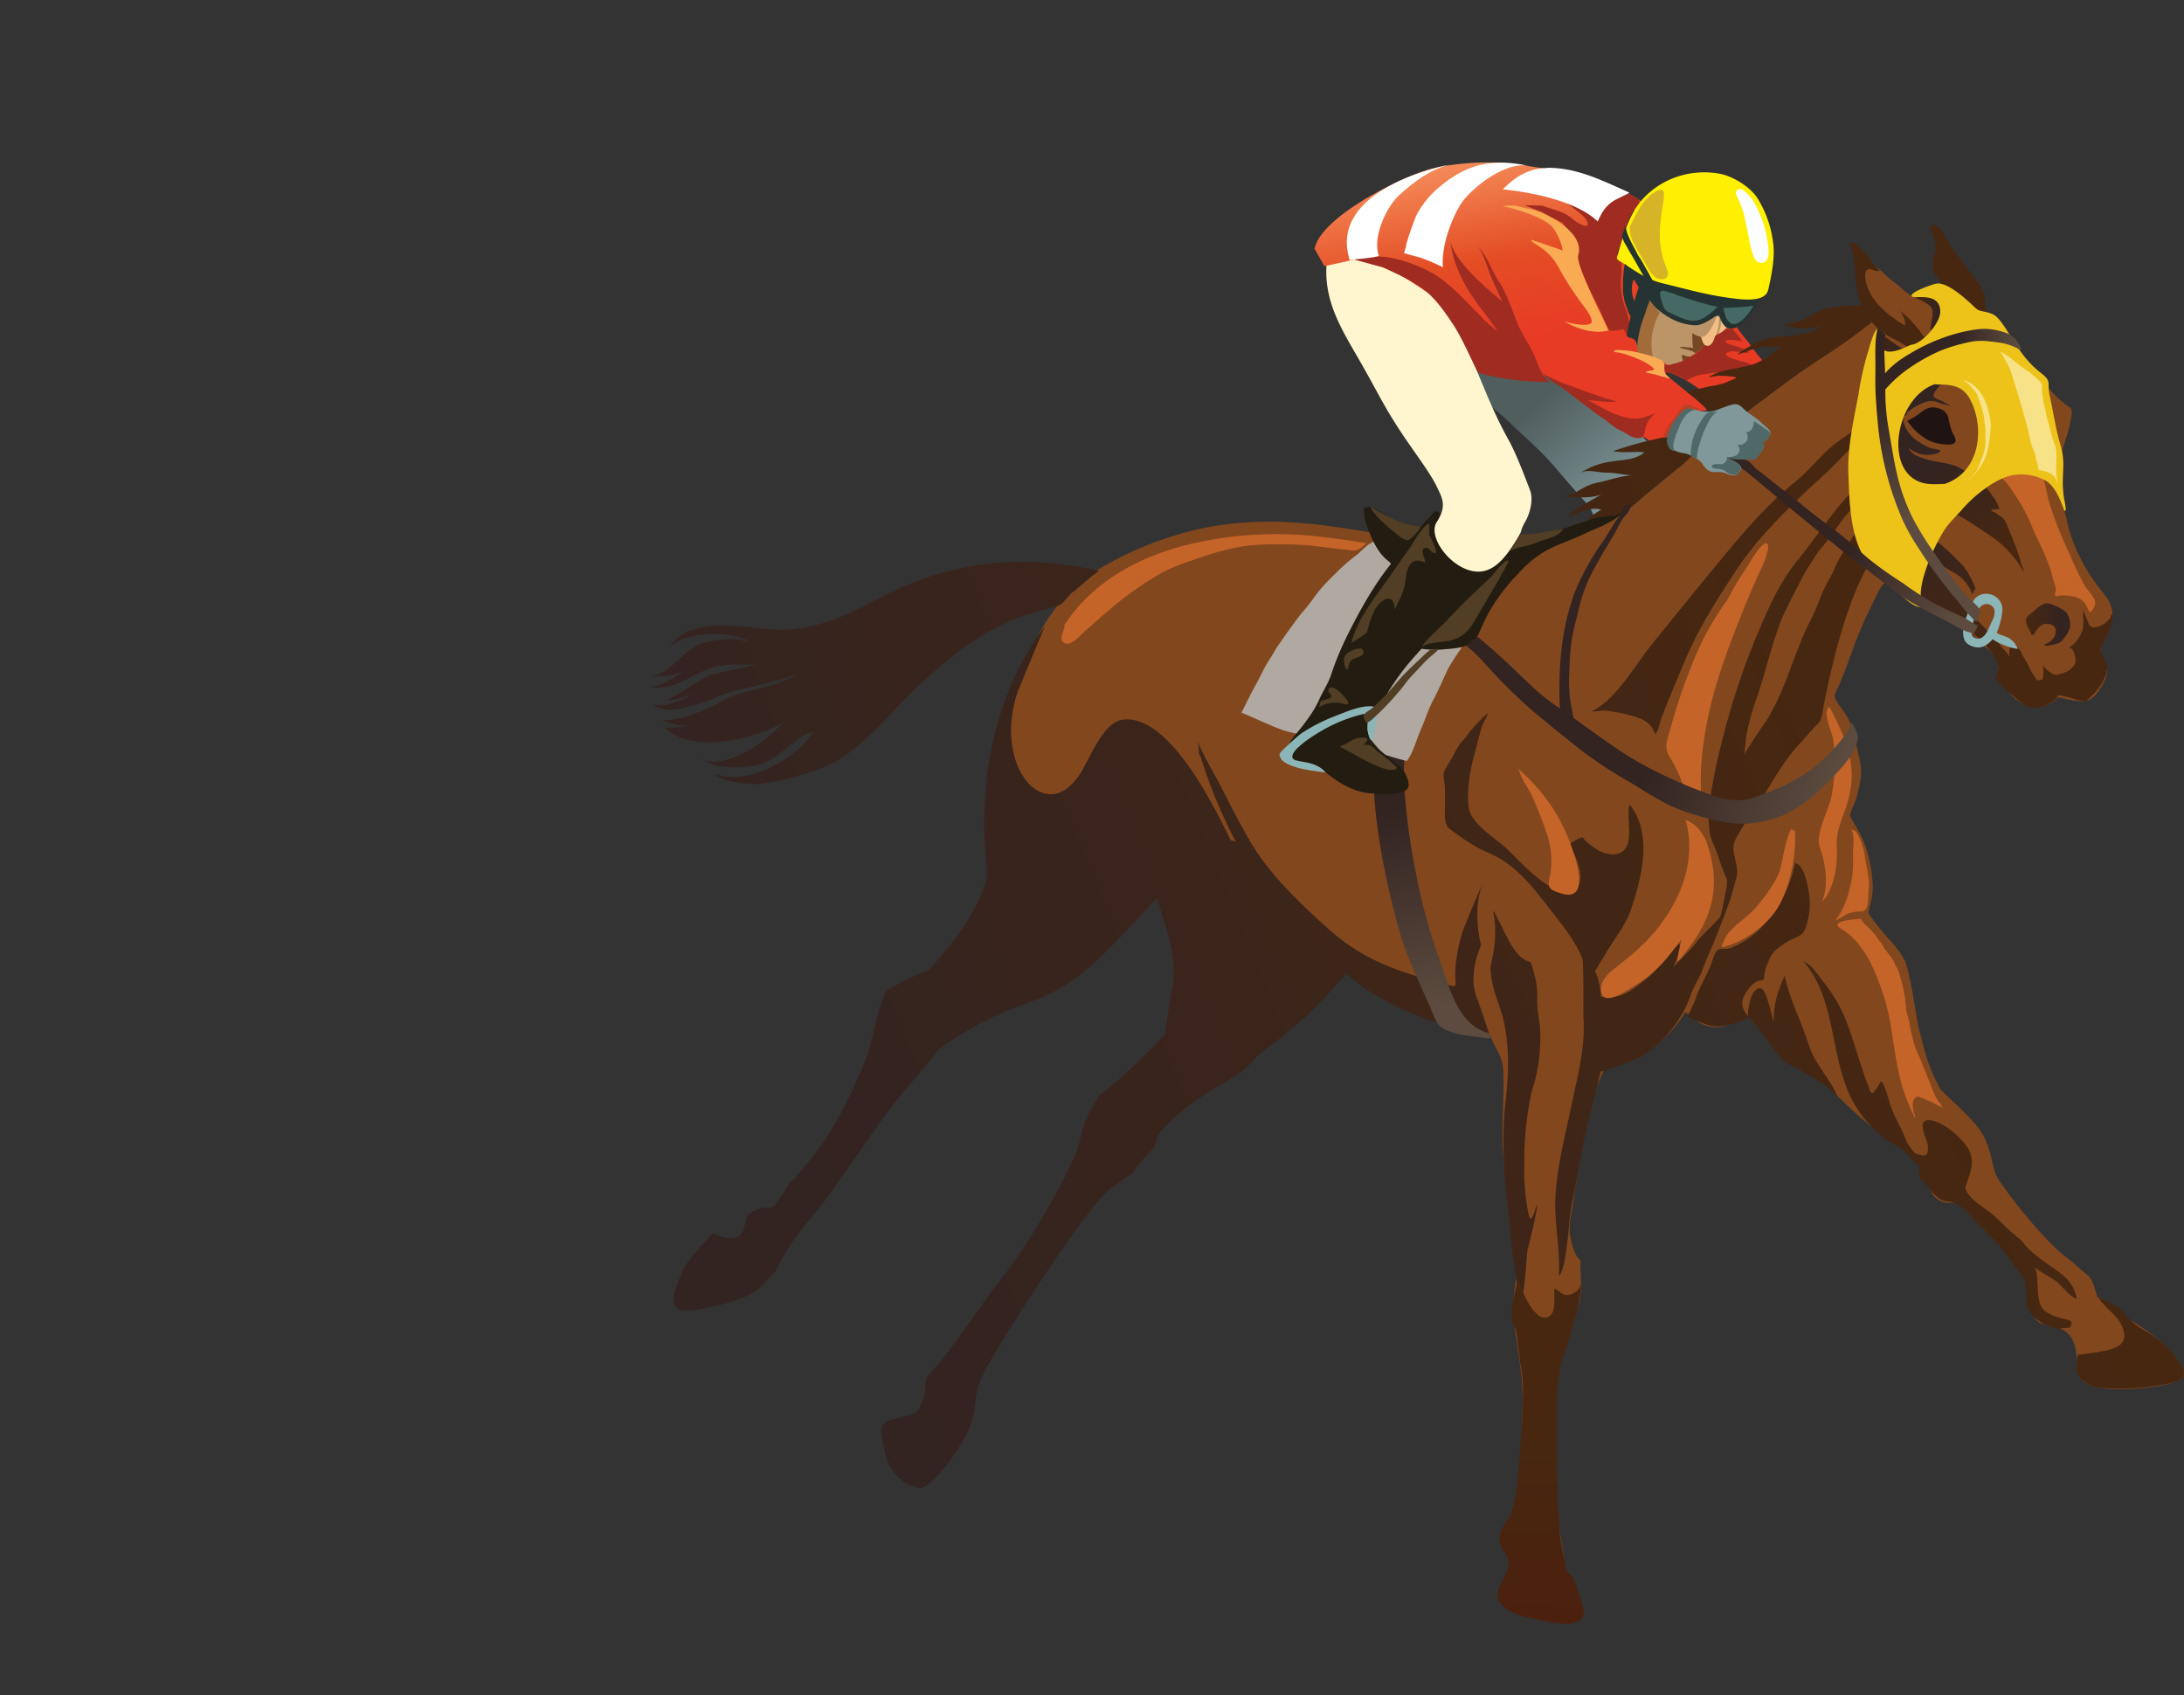<svg xmlns="http://www.w3.org/2000/svg" xmlns:xlink="http://www.w3.org/1999/xlink" viewBox="0 0 667.46 518"><rect x="0" y="0" width="667.46" height="518" fill="#333333" stroke="none"/><defs><style>.cls-1{fill:#83471e;}.cls-2{fill:#1f1413;}.cls-3{fill:url(#linear-gradient);}.cls-4{fill:url(#linear-gradient-2);}.cls-5{fill:url(#New_Gradient_Swatch_5);}.cls-6{fill:url(#New_Gradient_Swatch_5-2);}.cls-7{fill:url(#linear-gradient-3);}.cls-8{fill:url(#linear-gradient-4);}.cls-9{fill:#5b1211;}.cls-10{fill:url(#linear-gradient-5);}.cls-11{fill:url(#linear-gradient-6);}.cls-12{fill:url(#New_Gradient_Swatch_5-3);}.cls-13{fill:url(#New_Gradient_Swatch_5-4);}.cls-14{fill:url(#New_Gradient_Swatch_5-5);}.cls-15{fill:url(#New_Gradient_Swatch_5-6);}.cls-16{fill:url(#New_Gradient_Swatch_5-7);}.cls-17{fill:url(#New_Gradient_Swatch_5-8);}.cls-18{fill:url(#New_Gradient_Swatch_5-9);}.cls-19{fill:url(#New_Gradient_Swatch_5-10);}.cls-20{fill:url(#New_Gradient_Swatch_5-11);}.cls-21{fill:#c56428;}.cls-22{fill:url(#New_Gradient_Swatch_5-12);}.cls-23{fill:url(#linear-gradient-7);}.cls-24{fill:url(#New_Gradient_Swatch_5-13);}.cls-25{fill:url(#New_Gradient_Swatch_5-14);}.cls-26{fill:url(#New_Gradient_Swatch_5-15);}.cls-27{fill:url(#New_Gradient_Swatch_5-16);}.cls-28{fill:url(#New_Gradient_Swatch_5-17);}.cls-29{fill:url(#New_Gradient_Swatch_5-18);}.cls-30{fill:url(#New_Gradient_Swatch_5-19);}.cls-31{fill:url(#linear-gradient-8);}.cls-32{fill:#edc31a;}.cls-33{fill:#afa9a2;}.cls-34{fill:#4f6868;}.cls-35{fill:url(#linear-gradient-9);}.cls-36{fill:#231c11;}.cls-37{fill:#fff6cf;}.cls-38{fill:url(#linear-gradient-10);}.cls-39{fill:#9f2b21;}.cls-40{fill:#bb9568;}.cls-41{fill:#253332;}.cls-42{fill:#ffef00;}.cls-43{fill:url(#New_Gradient_Swatch_5-20);}.cls-44{fill:url(#New_Gradient_Swatch_5-21);}.cls-45{fill:#f2be85;}.cls-46{fill:#754724;}.cls-47{fill:#a47c50;}.cls-48{fill:#a26b3a;}.cls-49{fill:#ba4026;}.cls-50{fill:#f9aa53;}.cls-51{fill:url(#New_Gradient_Swatch_5-22);}.cls-52{fill:#d7b328;}.cls-53{fill:#8cb5b7;}.cls-54{fill:url(#linear-gradient-11);}.cls-55{fill:url(#linear-gradient-12);}.cls-56{fill:url(#linear-gradient-13);}.cls-57{fill:url(#linear-gradient-14);}.cls-58{fill:#332321;}.cls-59{fill:url(#New_Gradient_Swatch_5-23);}.cls-60{fill:#80989a;}.cls-61{fill:#fcfdff;}.cls-62{fill:#4e1d0e;}.cls-63{fill:url(#linear-gradient-15);}.cls-64{fill:#513e24;}.cls-65{fill:#f8e288;}.cls-66{fill:url(#New_Gradient_Swatch_5-24);}.cls-67{fill:#fff;}.cls-68{fill:#456965;}.cls-69{fill:none;}.cls-70{fill:url(#New_Gradient_Swatch_5-25);}</style><linearGradient id="linear-gradient" x1="625.39" y1="202.01" x2="593.39" y2="131.01" gradientUnits="userSpaceOnUse"><stop offset="0.05" stop-color="#472710"/><stop offset="0.83" stop-color="#332321"/></linearGradient><linearGradient id="linear-gradient-2" x1="611.02" y1="172.14" x2="585.35" y2="137.81" xlink:href="#linear-gradient"/><linearGradient id="New_Gradient_Swatch_5" x1="549.99" y1="100.66" x2="160" y2="262.66" gradientUnits="userSpaceOnUse"><stop offset="0.05" stop-color="#472710"/><stop offset="0.9" stop-color="#332321"/></linearGradient><linearGradient id="New_Gradient_Swatch_5-2" x1="550.74" y1="102.48" x2="160.74" y2="264.48" xlink:href="#New_Gradient_Swatch_5"/><linearGradient id="linear-gradient-3" x1="622.45" y1="203.33" x2="590.45" y2="132.33" xlink:href="#linear-gradient"/><linearGradient id="linear-gradient-4" x1="619.08" y1="190.9" x2="632.62" y2="190.9" xlink:href="#linear-gradient"/><linearGradient id="linear-gradient-5" x1="573.21" y1="105.46" x2="581.92" y2="105.46" xlink:href="#linear-gradient"/><linearGradient id="linear-gradient-6" x1="585.21" y1="95.99" x2="594.1" y2="95.99" xlink:href="#linear-gradient"/><linearGradient id="New_Gradient_Swatch_5-3" x1="592.32" y1="202.58" x2="202.32" y2="364.58" xlink:href="#New_Gradient_Swatch_5"/><linearGradient id="New_Gradient_Swatch_5-4" x1="585.07" y1="185.14" x2="195.08" y2="347.14" xlink:href="#New_Gradient_Swatch_5"/><linearGradient id="New_Gradient_Swatch_5-5" x1="547.75" y1="95.28" x2="157.75" y2="257.28" xlink:href="#New_Gradient_Swatch_5"/><linearGradient id="New_Gradient_Swatch_5-6" x1="568.17" y1="144.43" x2="178.17" y2="306.43" xlink:href="#New_Gradient_Swatch_5"/><linearGradient id="New_Gradient_Swatch_5-7" x1="581.79" y1="177.23" x2="191.79" y2="339.23" xlink:href="#New_Gradient_Swatch_5"/><linearGradient id="New_Gradient_Swatch_5-8" x1="602" y1="225.89" x2="212" y2="387.89" xlink:href="#New_Gradient_Swatch_5"/><linearGradient id="New_Gradient_Swatch_5-9" x1="591.19" y1="199.84" x2="201.18" y2="361.85" xlink:href="#New_Gradient_Swatch_5"/><linearGradient id="New_Gradient_Swatch_5-10" x1="594.35" y1="207.46" x2="204.34" y2="369.46" xlink:href="#New_Gradient_Swatch_5"/><linearGradient id="New_Gradient_Swatch_5-11" x1="620.79" y1="271.12" x2="230.79" y2="433.12" xlink:href="#New_Gradient_Swatch_5"/><linearGradient id="New_Gradient_Swatch_5-12" x1="623.83" y1="278.43" x2="233.83" y2="440.43" xlink:href="#New_Gradient_Swatch_5"/><linearGradient id="linear-gradient-7" x1="472.18" y1="409.09" x2="468.18" y2="528.09" gradientUnits="userSpaceOnUse"><stop offset="0.28" stop-color="#472710"/><stop offset="0.9" stop-color="#4e1d0e"/></linearGradient><linearGradient id="New_Gradient_Swatch_5-13" x1="615.63" y1="258.68" x2="225.62" y2="420.68" xlink:href="#New_Gradient_Swatch_5"/><linearGradient id="New_Gradient_Swatch_5-14" x1="614.88" y1="256.89" x2="224.88" y2="418.89" xlink:href="#New_Gradient_Swatch_5"/><linearGradient id="New_Gradient_Swatch_5-15" x1="627" y1="286.06" x2="236.99" y2="448.06" xlink:href="#New_Gradient_Swatch_5"/><linearGradient id="New_Gradient_Swatch_5-16" x1="632.26" y1="298.74" x2="242.27" y2="460.74" xlink:href="#New_Gradient_Swatch_5"/><linearGradient id="New_Gradient_Swatch_5-17" x1="655.75" y1="355.28" x2="265.75" y2="517.29" xlink:href="#New_Gradient_Swatch_5"/><linearGradient id="New_Gradient_Swatch_5-18" x1="589.87" y1="196.68" x2="199.87" y2="358.68" xlink:href="#New_Gradient_Swatch_5"/><linearGradient id="New_Gradient_Swatch_5-19" x1="575.07" y1="161.06" x2="185.07" y2="323.06" xlink:href="#New_Gradient_Swatch_5"/><linearGradient id="linear-gradient-8" x1="442.03" y1="312.41" x2="428.53" y2="215.41" gradientUnits="userSpaceOnUse"><stop offset="0.05" stop-color="#5c4b3e"/><stop offset="0.68" stop-color="#332321"/></linearGradient><linearGradient id="linear-gradient-9" x1="506.06" y1="154.65" x2="464.39" y2="109.98" gradientUnits="userSpaceOnUse"><stop offset="0.09" stop-color="#80989a"/><stop offset="0.78" stop-color="#505e5e"/></linearGradient><linearGradient id="linear-gradient-10" x1="463.01" y1="43.79" x2="473.34" y2="102.12" gradientUnits="userSpaceOnUse"><stop offset="0.02" stop-color="#f58e5b"/><stop offset="0.56" stop-color="#e44d25"/><stop offset="1" stop-color="#e73b25"/></linearGradient><linearGradient id="New_Gradient_Swatch_5-20" x1="591.95" y1="201.69" x2="201.95" y2="363.69" xlink:href="#New_Gradient_Swatch_5"/><linearGradient id="New_Gradient_Swatch_5-21" x1="674.58" y1="400.61" x2="284.58" y2="562.61" xlink:href="#New_Gradient_Swatch_5"/><linearGradient id="New_Gradient_Swatch_5-22" x1="558.3" y1="120.68" x2="168.3" y2="282.68" xlink:href="#New_Gradient_Swatch_5"/><linearGradient id="linear-gradient-11" x1="601.01" y1="189.55" x2="548.01" y2="155.22" xlink:href="#linear-gradient-8"/><linearGradient id="linear-gradient-12" x1="617.11" y1="112.76" x2="588.61" y2="110.76" xlink:href="#linear-gradient-8"/><linearGradient id="linear-gradient-13" x1="590.39" y1="158.72" x2="567.39" y2="102.72" xlink:href="#linear-gradient-8"/><linearGradient id="linear-gradient-14" x1="564.38" y1="243.14" x2="480.88" y2="212.14" xlink:href="#linear-gradient-8"/><linearGradient id="New_Gradient_Swatch_5-23" x1="552.78" y1="107.4" x2="162.78" y2="269.4" xlink:href="#New_Gradient_Swatch_5"/><linearGradient id="linear-gradient-15" x1="473.52" y1="409.13" x2="469.52" y2="528.13" xlink:href="#linear-gradient-7"/><linearGradient id="New_Gradient_Swatch_5-24" x1="613.48" y1="253.53" x2="223.48" y2="415.53" xlink:href="#New_Gradient_Swatch_5"/><linearGradient id="New_Gradient_Swatch_5-25" x1="539.81" y1="76.17" x2="149.81" y2="238.17" xlink:href="#New_Gradient_Swatch_5"/></defs><title>horse 3</title><g id="Layer_2" data-name="Layer 2"><g id="_3" data-name="3"><path class="cls-1" d="M572.46,98.24c-5.85,4-19.87,13.67-26.84,18.79-13.76,10.09-25,19.55-37.67,29.06-27.63,20.7-52.4,22.61-84.75,17.32-17.34-2.83-33.67-6-54-2.33A105,105,0,0,0,335,174.41c-11.88,7.59-17.61,18.32-22.33,29.5-6.21,14.69-10.8,31.85-11.5,48.5-.53,12.37,4.72,18.86-4.11,31-2.18,3-4.49,8.33-8.48,12.32-4.42,4.41-5.72,7.19-9,10-4.11,3.51-4.75,2-8.25,12.5-1.56,4.69-1.5,3.41-3,8.25-3.18,10.26-27.75,40.25-23,33.25,2.11-3.11-.86-1.43-8,14-2,4.33-2.63,15.91,2.67,8,24.08-36,35.24-55.94,53.33-74,.34-.34,20.9-2.17,37.06-13.48,9-6.28,15.27-14.14,22.61-22.19-2.58,5.31,16.18-21.49,19.72-17.06,5.34,6.66,23.24,25,34,33.66,6.39,5.14,13.22,14.39,19.65,17.47,8.33,4,16.85,5.71,25.72,8.09,9.32,2.5,16.32-5.6,22.73-11.34a221.27,221.27,0,0,0,47.61-61.39c11.78-22.3,22-45.69,32.84-68.5a139.35,139.35,0,0,0,11.17-34.33c2.29-12.28,8.83-27,5.49-39.44Z"/><path class="cls-1" d="M452.21,313.27c5.49,2.28,10.55,5.41,15.89,8a37.43,37.43,0,0,0,3.84,1.53,21.54,21.54,0,0,0,3.58,1.35c1.39.23,2.88,0,4.29.12s2.55.39,3.85.45,2.36,0,3.53.12a25,25,0,0,0,3.32.54c1.34,0,.38,1.12,1.58.61a24.67,24.67,0,0,0,4.25-1.75c1.45-1,3.2-.58,4.5-1.75s4.65-2.59,6-3.75a37.75,37.75,0,0,0,8.25-9.5c2.37,1.63,2.57,2.63,5.25,3.75,3,1.24,6.71,1.38,8.75-.75,5-5.25,12-9.85,17.74-14.15s11.5-8.55,16.55-13.55c2.33-2.3,7.12-2.64,7.71-5.93.54-3.07,1.16-4.13,1.25-7.25a39.93,39.93,0,0,0-2.5-13.5c-1-3-4.62-8.39-4.5-8.75,1.12-3.37,1.61-3.57,2.37-6.62.89-3.6,1.52-6.58.63-10.25-1-4.13-1.9-9.8-3.63-12.88s-4.75-5.87-3.87-7.5c2-3.81,3.59-8.55,5.12-12.62a119.14,119.14,0,0,1,5.25-12.63c1.78-3.33,3.74-9,5.88-9,.25,0,1.87,1,7,4.75a29.53,29.53,0,0,0,7.37,3.88c3,1.14,5.25,3.27,7.75,5.25,2.26,1.78,4.88,3.13,6.63,5.37.92,1.19,3.68,2.46,4.62,4.63.79,1.81-.17,5,0,5.25,2.84,3.78,5.2,8.32,10.5,9.12,3.22.49,5.5-.37,8-2.75.29-.27,7.16,2.27,10,.5,2.2-1.37,5.7-7.11,4.88-9.37-1-2.75-2.61-4.28-1.63-7.13s3.43-6.17,3.38-9.25c-.06-3.32-1.77-5.37-3.75-7.87a53.08,53.08,0,0,1-6.13-9.63,44.09,44.09,0,0,1-3.87-10.5c-1.06-5.58-4.4-11.44-3.06-17.15,1.25-5.29,5.93-17,3.81-18.22-4-2.36-8.49-8.23-12.13-12.13C615,106.52,610,101.58,606.58,94.25c-1.37-2.9-2.53-5.91-4.06-8.74A75.65,75.65,0,0,0,597,77.06c-2.08-2.88-4.16-5.75-6.23-8.64a42.88,42.88,0,0,1,1,4.85,32.51,32.51,0,0,1,0,3.56c0,1-.46,1.9-.55,2.9a17.36,17.36,0,0,0,0,2c.06,1,.42,1.16.88,2,1,1.72,2.27,2.3,3.26,4-1.89-1.87-3.3.43-5.63,1.12-.5.15-1.59.89-2.12,1-.9.19-2.34,1-3.25.63-1.77-.81-4.43-3.65-6.09-4.68a30.46,30.46,0,0,1-3-2.73c-1.3-1.06-2.72-2-4-3.06a18.34,18.34,0,0,1-4.51-5.64,85.44,85.44,0,0,0,.44,10.49,42,42,0,0,0,2.2,8.23c.82,2.44,2.09,3.89,2.59,6.55.41,2.18-2.18,5.29-2.79,7.4a292.9,292.9,0,0,1-29.71,67.78c-21.79,36.82-49.65,69.57-73,105.38-3.56,5.47-7.07,11-10.3,16.65a39,39,0,0,0-4,8.17c-.86,3,.17,5.84,1,8.71Z"/><path class="cls-1" d="M531.34,307.64a135.82,135.82,0,0,1,13.25,15.13c3.1,4.34,5.12,1.75,9.26,5.06,4.69,3.75,11,10.65,16,14.69a77.8,77.8,0,0,0,11.75,8.5c9.35,5.7,6.21,11.21,9.75,14.75,3.75,3.75,6.5-.28,10.5,3.54,5.5,5.25,15.33,15.62,18.33,21.5,1.1,2.16.71,10.12,1.83,12s3,2,5.5,2.5c10.5,2.25,5,13.5,9.59,17.08s23.06,2.09,28.87-.62c6.29-2.93-10.5-16.88-16.12-18.75-.75-.25-1-2.2-2.13-3-2.82-1.94-6.66-3.49-6.75-3.75-.79-2.37-1.35-5.32-3-6.63-2-1.62-4.15-3.69-6.33-5.33-6.4-4.82-16.29-17-20.83-23.84-2.25-3.37-1.44-6.69-4.5-13.16-2.38-5-12.77-13.37-13.5-14.79-4.28-8.29-4.57-11.61-5.75-15.75-1.75-6.13-2-12.75-4.25-21.25-1.42-5.34-6.25-8.38-11.17-15.6-5.94-8.74-17.41,1.37-23.15,7.52-5.57,6-10.35,12.64-15.18,19.2Z"/><path class="cls-1" d="M459.59,310c3.72,2.23,7.92,2.68,12.14,3.38,5.77,1,15,3.06,20.36,5.62,3.74,1.79-.86,5.6-2,8.25a55,55,0,0,0-4,11.25c-1.9,9.15-3.84,18.59-5.13,27.84-.53,3.8-1.88,8.43-.93,12.25.59,2.39,1.21,5.08,3.06,6.66-.33,4.46.71,8.26-.5,12.58-1.59,5.63-4.84,11.84-6.34,17.5-1.89,7.18-1.6,13.39-1.5,20.83.11,7.91-.63,18.43.84,26.17,1.15,6.09,2,10.67,2.77,16.59a5.46,5.46,0,0,1-7.3,5.66c-3.64-1.18-6.38-4.85-7.56-8.35a18.58,18.58,0,0,1-.75-10.23c1.84-8,2.23-17.16,2.34-26.67.05-4.56.38-10.6.16-15.17s-.9-8.29-1.5-12.83c-.55-4.23-1.75-9.59-1.3-13.85.42-3.94,1.36-9.49,1.3-10-1.16-10.34-3.54-24.15-4.33-34.5-.67-8.8.33-15.5,0-25.84-.18-5.45-3.58-7.16-6.08-16.54Z"/><path class="cls-2" d="M583.42,128.35a31.31,31.31,0,0,0,3.87-2.47,5.33,5.33,0,0,1,3.51-1.4,7.12,7.12,0,0,1,3.26,1,4.5,4.5,0,0,1,1.53,2.9,20.86,20.86,0,0,0,1,3.55c.34.81,1.31,2.1,1,3-.43,1.28-3,.89-4,.78a12,12,0,0,1-5.08-1.66,18.86,18.86,0,0,1-5.65-5.53v.1Z"/><path class="cls-3" d="M582.59,126.35c.08-.28.33-.41.56-.57s.72-.54,1.08-.83a12.55,12.55,0,0,1,2.19-1.2,10.76,10.76,0,0,1,3.06-1.19,6.43,6.43,0,0,1,3.23.54,15.05,15.05,0,0,0,1.77.53,6.2,6.2,0,0,0,1.72.39c-1.07-.44-2-1.1-3-1.63-.67-.34-2.48-.7-2.3-1.73a4.16,4.16,0,0,1,.84-1.49,11.17,11.17,0,0,1,1.53-1.76,14,14,0,0,1,2.08-1.48c.59-.36,1.74-.81,2.1-1.44s-.44-.52-.84-.52a21.22,21.22,0,0,0-3.8.54,19,19,0,0,0-6.08,2.11,13.63,13.63,0,0,0-6.34,7.32,6.77,6.77,0,0,0-.27,3.4c.32,1.29,2.5-.64,3-1Z"/><path class="cls-4" d="M581.59,128.18a9.53,9.53,0,0,0,2.54,5,9.28,9.28,0,0,0,2.4,1.91,24,24,0,0,0,3.06,1.69c.93.38,1.95.33,2.89.66,1.26.44-.4,1.1-.93,1.24a9.52,9.52,0,0,1-5.16-.09,12.18,12.18,0,0,1-3.15-1.71,5.22,5.22,0,0,0,2.74,2.47,22.79,22.79,0,0,0,5.14,1.56c2.4.52,5,.76,7.21,1.78.93.43,1.75,1,2.65,1.51a23.12,23.12,0,0,1,2.71,1.9,16,16,0,0,1,2.12,1.64c.69.7,1.34,1.48,2,2.24.34.41.59.88.9,1.31s.71.84,1,1.3a16,16,0,0,1,1.36,2.87,7.59,7.59,0,0,1-1.28.19,9.69,9.69,0,0,0-1.33.2c.16.42.81.57,1.16.75.64.32,1.1.84,1.73,1.15,1.11.55,1.76,2.06,2.23,3.16.25.59.4,1.2.68,1.78a17.56,17.56,0,0,1,.79,1.84c.47,1.32,1.07,2.6,1.52,3.93a34.49,34.49,0,0,1,1.05,3.46c.15.65.46,1.25.64,1.89.13.44.21.88.38,1.3a31.53,31.53,0,0,0-9-10.42c-1.94-1.45-4-2.72-6-4.05a47.85,47.85,0,0,0-6-3.58c-2.6-1.23-5.35-2.13-8-3.11a25.89,25.89,0,0,1-7.86-4c-5-4.2-6-11-4.7-17.13a15.53,15.53,0,0,1,1.31-3.93,4,4,0,0,1,1.58-1.84c.94-.46,1.57.16,2,1Z"/><path class="cls-5" d="M574.46,82.77a17.41,17.41,0,0,1-2.75-3.31A19,19,0,0,0,567.64,75c-.43-.33-1.2-1-1.8-1s-.32.69-.25,1c.19.89.49,1.75.69,2.64a24.62,24.62,0,0,1,.5,3.32c.21,2.46.28,4.93.73,7.37a23,23,0,0,0,2.35,7A20.5,20.5,0,0,0,579,103.7a18.09,18.09,0,0,1,2,1.08A12.44,12.44,0,0,0,583.2,106c2.21.82,4.28-.87,6-2.1-.26-.22-.53-.41-.79-.61a8.48,8.48,0,0,1-1.17-1.36c-.3-.39-.54-.88-.86-1.26-.18-.2-.4-.35-.57-.57l-.43-.57A33.45,33.45,0,0,0,583.05,97c-.42-.42-.87-.78-1.31-1.17a5.2,5.2,0,0,0-1.11-.87,2.93,2.93,0,0,1,.45.54c.12.22.28.42.39.63s.12.48.23.71a4.22,4.22,0,0,1,.5,2.63,35.38,35.38,0,0,1-6.38-4.64,16.85,16.85,0,0,1-4.92-6.67,10.69,10.69,0,0,1-.87-3.89c0-.75.15-1.8,1-2a3.47,3.47,0,0,1,1.72.36,5.84,5.84,0,0,0,1.66.19s0-.07,0-.1Z"/><path class="cls-6" d="M595.71,88.77a17.68,17.68,0,0,1-4.53-5.42,4.28,4.28,0,0,1-.67-2.48,19.55,19.55,0,0,1,.66-3.2,9.78,9.78,0,0,0,.38-3.09,11.86,11.86,0,0,0-.89-2.84c-.28-.73-.83-1.93-.47-2.73s1.23-.27,1.7,0c1.77,1.12,2.49,3.3,3.53,5a73.67,73.67,0,0,0,4.33,6.08c1.47,2,3,3.86,4.42,5.86,1.05,1.49,2.31,3.1,2.42,5a22.65,22.65,0,0,0,.21,3.18c.2,1,.66,2.61-.91,2.53a9.52,9.52,0,0,1-3.37-1.16,31.19,31.19,0,0,1-4.35-2.59c-1.69-1.2-3.36-2.53-4-4.55h.07Z"/><path class="cls-7" d="M583.71,160.39c0-.09,0-.12-.08-.1.18.19.62.25.86.37s.47.36.75.49a10.9,10.9,0,0,1,1.22.52c.6.37,1.25.66,1.88,1a11,11,0,0,1,1.6,1,4.74,4.74,0,0,1,.49.51,7.57,7.57,0,0,0,.63.49c.41.31.75.68,1.16,1s.77.59,1.14.9,1,.91,1.47,1.32a36,36,0,0,1,3.26,3.16,23.32,23.32,0,0,1,1.88,1.84c.45.59.82,1.21,1.24,1.81a12.84,12.84,0,0,1,1,1.72c.12.25.24.49.38.72s.23.54.37.82a8.28,8.28,0,0,1,.5,1.09,3.51,3.51,0,0,0,.33.77,7.08,7.08,0,0,0-.67,1,3.21,3.21,0,0,1-.41.83c-.06-.19-.07-.4-.12-.58a5.37,5.37,0,0,0-.41-.88c-.23-.49-.57-.91-.84-1.37a12,12,0,0,0-2.34-2.6c-.27-.24-.62-.42-.91-.63s-.84-.53-1.25-.77c-.91-.54-1.8-1.1-2.73-1.6-.39-.21-.76-.45-1.15-.66a5.35,5.35,0,0,1-1.28-.72c-.32-.3-.83-.32-1.22-.52-.21-.1-.61-.46-.84-.35a1.2,1.2,0,0,1,.49.46c.28.41.65.74.94,1.13s.44.76.69,1.14.59.83.88,1.24a7.2,7.2,0,0,1,.58,1.1,8.34,8.34,0,0,0,.86,1.27c.25.36.38.77.62,1.14s.59.82.88,1.24.36.67.62,1,.44.62.66.93a14.33,14.33,0,0,0,1.34,1.47c.48.52,1,1,1.5,1.5.26.27.54.51.81.77s.56.7.88,1c.53.51,1,1.11,1.5,1.62s1,1,1.44,1.5.88,1,1.37,1.47c.67.62,1.25,1.35,1.9,2a16.76,16.76,0,0,1,2.29,2.48c.22.34.56.58.81.9s.6.74.88,1.13c.81,1.13,2,2,2.53,3.33a3.75,3.75,0,0,0,0-.48,1.47,1.47,0,0,1-.11-.46c0-.16.11-.25.14-.4a4.69,4.69,0,0,0,0-.75,2.14,2.14,0,0,1,.13-.62,1.74,1.74,0,0,1,.38-.91.74.74,0,0,0,.37-.22,2.11,2.11,0,0,1,.37-.28c.29-.15.32-.1.5.16s.52.66.77,1,.6.78.85,1.15A7,7,0,0,1,618,200c.11.25.31.49.44.75s.35.59.5.91c.26.5.6,1,.88,1.45.13.24.18.52.31.76l.34.66c.28.55.58,1,.9,1.56s.56.85.82,1.28.38.6,1,.48c.3-.06.62-.16.91-.23s.24,0,.24-.37.14-.83.13-1.27v-1c0-.36,0-.74,0-1.1s-.14-.4-.13-.62a5.57,5.57,0,0,0,1.51,1.59,6,6,0,0,0,1.62,1.16,2,2,0,0,0,.87.23,3.55,3.55,0,0,0,.66-.17c.31-.09.64-.12,1-.19s.74-.31,1.15-.43a4.82,4.82,0,0,0,1.34-.72,6.51,6.51,0,0,0,1.63-1.76,3.9,3.9,0,0,0,.15-1.84A3.63,3.63,0,0,0,634,200a6.1,6.1,0,0,0-.34-1,2.18,2.18,0,0,0-.65-.85c-.15-.1-.58-.23-.63-.37a7,7,0,0,0,2.5-2.29,11.53,11.53,0,0,0,.62-1,9,9,0,0,0,.88-1.72,5,5,0,0,0,.25-1.25c0-.57.12-1.09.12-1.66s-.13-1.05-.12-1.59a6.49,6.49,0,0,1,0-1.59,8.73,8.73,0,0,1,.73,1.58c.18.37.31.76.5,1.13s.29.85.49,1.26a1.91,1.91,0,0,0,.75.84,2.55,2.55,0,0,0,.59.25,2.8,2.8,0,0,0,1.17-.19,3.78,3.78,0,0,0,1-.3,11.26,11.26,0,0,1,1-.51,2.72,2.72,0,0,0,.67-.5c.26-.25.53-.48.79-.72a3.2,3.2,0,0,0,.72-.88,4,4,0,0,0,.05-.5c.07-.25.24-.43.22-.71a2.8,2.8,0,0,1,.26,1.46,7.51,7.51,0,0,1-.34,2,24.23,24.23,0,0,1-1,2.46c-.22.5-.37,1-.61,1.5s-.55,1.17-.85,1.73-.52,1-.78,1.52,0,1.12.28,1.63.58,1.17.88,1.75c.15.29.21.59.34.88a7.59,7.59,0,0,1,.35.77,3.21,3.21,0,0,1,.16,1.48c0,.11-.1.12-.14.23a4,4,0,0,0-.09.52,4.49,4.49,0,0,1-.18.87c-.1.28-.27.56-.38.84s-.29.73-.46,1.07a13.44,13.44,0,0,1-.76,1.25c-.11.17-.28.32-.38.49a2.85,2.85,0,0,1-.37.6,23.61,23.61,0,0,1-3.38,3.47,1.63,1.63,0,0,1-.49.29c-.16,0-.23-.07-.38-.11a1.34,1.34,0,0,0-.49,0,10.91,10.91,0,0,1-2.88-.63c-.81-.22-1.59-.5-2.41-.66a7,7,0,0,0-2.22-.35c-.4.06-.15.19-.27.51a2.58,2.58,0,0,1-.6.75,10.23,10.23,0,0,1-2.53,1.63,11.46,11.46,0,0,1-2.82.84,3.46,3.46,0,0,1-.56,0,5.22,5.22,0,0,0-.57.11c-.3,0-.58-.11-.9-.1a2.8,2.8,0,0,1-1.59-.5,25.85,25.85,0,0,1-2.38-1.78c-.75-.69-1.51-1.35-2.32-2s-1.64-1.36-2.43-2.08c-.38-.35-.7-.79-1.06-1.16a8.85,8.85,0,0,1-.75-.75,1.48,1.48,0,0,1-.36-.78c0-.28.16-.4.27-.64a3,3,0,0,0,.21-.68,7.52,7.52,0,0,0,.41-1.78,4.4,4.4,0,0,0-.34-1.72c-.11-.27-.31-.51-.44-.78s-.25-.5-.38-.75-.23-.57-.37-.85a4.13,4.13,0,0,0-.72-.9c-1.1-1.22-2.24-2.42-3.37-3.63-.25-.26-.52-.49-.75-.77a9.22,9.22,0,0,0-1.1-.88c-.18-.15-.3-.32-.49-.47s-.37-.3-.56-.47a6,6,0,0,0-.7-.4c-.23-.15-.41-.35-.65-.5a9.14,9.14,0,0,1-1.23-.78,12,12,0,0,0-1.37-.84,8.22,8.22,0,0,0-.65-.52,5.34,5.34,0,0,1-.75-.39c-.53-.37-1.09-.61-1.63-1a9.37,9.37,0,0,0-2-.9,24.85,24.85,0,0,1-2.61-1.1,15.65,15.65,0,0,1-1.84-.9,13.66,13.66,0,0,1-1.31-.71,16.71,16.71,0,0,0-2.32-1.35,6.18,6.18,0,0,1-1.9-1.66c-.24-.31-.52-.55-.75-.87a5.34,5.34,0,0,1-.62-1.15,17.57,17.57,0,0,1-.73-4.51c-.37-3.5.54-7,1.26-10.4a26.15,26.15,0,0,1,.68-2.94c.12-.35.27-.7.41-1s.34-.47.38-.75Z"/><path class="cls-8" d="M620.71,193.89a1.63,1.63,0,0,0-.15-.75c-.07-.14-.19-.25-.26-.4a4.1,4.1,0,0,0-.21-.48,6.07,6.07,0,0,1-.85-2c0-.13,0-.28,0-.4a1.83,1.83,0,0,0-.1-.28.85.85,0,0,1,.13-.72,14,14,0,0,1,2.45-2.22,9.35,9.35,0,0,1,.8-.74c.17-.13.35-.3.51-.42s.28-.14.43-.24.26-.25.43-.35a5.06,5.06,0,0,1,.58-.25,1.94,1.94,0,0,1,.9-.28,3,3,0,0,1,.74,0c.3.08.6.24.91.32a3.51,3.51,0,0,1,.87.37c.36.19.75.21,1.1.41a8.71,8.71,0,0,1,1,.62c.33.25.67.4,1,.62a2,2,0,0,1,.73.76c.13.31.29.59.43.9a4.8,4.8,0,0,1,.47,1.72,7.57,7.57,0,0,1,0,1.65,4.75,4.75,0,0,1-.38.94,7.44,7.44,0,0,1-.46.94c-.24.39-.49.76-.76,1.13a4.4,4.4,0,0,1-.4.46c-.23.23-.37.57-.6.77a4.4,4.4,0,0,1-1.84.83,17.14,17.14,0,0,1-2.54.54.93.93,0,0,1-.66-.1c-.3-.29.08-.43.32-.53a4.65,4.65,0,0,0,2.1-1.51,2.38,2.38,0,0,0,.59-1,3.93,3.93,0,0,0,.28-1.16,2,2,0,0,0-.62-1.75,2.6,2.6,0,0,0-1.72-.62,4.31,4.31,0,0,0-1.19,0,4.19,4.19,0,0,0-1.07.6,5.61,5.61,0,0,0-1.49,1.62,8.09,8.09,0,0,1-.5.79c-.15.21-.18.4-.49.34h.08Z"/><path class="cls-9" d="M576,102.89l-.1,0,0-.1Z"/><path class="cls-10" d="M575.71,102.77a.22.22,0,0,0,0-.08c.39.34.85.55,1.26.86a7,7,0,0,0,.75.56,8.41,8.41,0,0,1,.88.63c.23.16.52.27.75.43s.15.18.24.25a4,4,0,0,0,.5.34,8.57,8.57,0,0,1,1.84,1.26c-.21.07-.29.25-.46.38a4.82,4.82,0,0,1-1,.49,7.49,7.49,0,0,1-3,.75c-.46,0-.93,0-1.38,0a3.41,3.41,0,0,1-1.25-.51,2.86,2.86,0,0,1-1.47-3.5,4.31,4.31,0,0,1,.84-1.65c.28-.27.55-.78,1-.73s.86.67,1.25.88Z"/><path class="cls-11" d="M585.71,90.77a7.85,7.85,0,0,0,1.75-.48,8.38,8.38,0,0,1,1.88-.15,2.59,2.59,0,0,1,1.84,1c.53.75,1.23,1.37,1.75,2.13a7,7,0,0,1,.63,1c.09.18.1.41.18.59a2.38,2.38,0,0,1,.23.63,5.12,5.12,0,0,1,0,2.43,9.17,9.17,0,0,1-.59,1.32,5.78,5.78,0,0,1-.5.69c-.19.2-.42.27-.61.46a9.25,9.25,0,0,1-.89.88l-.48.38c-.08.07-.2.11-.28.19,0-.11-.11-.33-.15-.45a2,2,0,0,0-.38-.72c-.15-.17-.21-.16-.19-.4s.18-.74.23-1.1a15.11,15.11,0,0,1,.34-1.78,6.8,6.8,0,0,0,.16-1.75,2.67,2.67,0,0,0-.22-1.37,3.83,3.83,0,0,0-1.54-1.47,13.37,13.37,0,0,0-1.71-1,6.7,6.7,0,0,1-1.91-1Z"/><path class="cls-12" d="M569.09,158.35a.83.83,0,0,1,.36-.56c-2.12,5.73-6.44,10.3-8.77,15.9-1.16,2.78-2.94,5.3-4.06,8.18a73.69,73.69,0,0,1-3.19,7.48c-5.52,10.55-7.87,22.87-14.84,32.69-3.85,5.43-7.08,11.14-10.49,16.85-2.5,4.18-5.92,9.81-5.69,14.72.1,2,1.4,4.65,2.12,6.49,1,2.67,1.74,5.54,3.06,8.09.7,1.34-.58,5.76-.79,7.33-.27,2-2.77,11-1.88,9.16,1.67-3.5,3.09-7.67,3.33-8.33,1.12-3,1.41-4.74,2.32-7.79,1.38-4.59-2.39-8.18.09-12.61,3-5.35,6.62-10.06,9.82-15.25,2.84-4.62,5.84-9.6,9.61-13.53,1.8-1.88,3.42-4.07,5.33-5.83,1.5-1.38,1.65-4.42,2.05-6.41,1.12-5.61,2.39-11.28,3.88-16.81,3.19-11.75,7.44-25,16-34.1-3-.84-5.43-4.18-8.22-5.67Z"/><path class="cls-13" d="M555.83,168.35c2.79-3,5-6.46,7.42-9.73,1.48-2,3.59-3.64,3.59-6.27,0-1.19-1-.76-1.06-1.9-5.94,6.08-10.66,13.73-16.06,20.31-6.35,7.73-9.62,15.92-13.47,25A232.18,232.18,0,0,0,526,227.56c-1.4,5.38-2.41,10.68-3.31,16.12-.2,1.2-1.27,9.39.41,9.9,1.49-.5,2.92-7,3.72-8.21,1.77-2.79,3-5.84,4.64-8.71,1.86-3.29,1.69-8.9,2.38-12.64a82.55,82.55,0,0,1,3.3-11.51c2.61-7.66,4.37-15.89,7.37-23.38,1-2.42,5-10.24,7.34-14.61Z"/><path class="cls-14" d="M329.15,179.33c-2.31,2.25-25.69,3.44-28.14,3.92-11.87,2.35-24.85,8.33-34.81,15.09A161.86,161.86,0,0,0,239,221.11a41.31,41.31,0,0,1-14.7,10.32c-5.13,2-9.13,2-10.6-1.14,2.64,5.64,14.28,4.25,17.78,3.44,6.73-1.58,11.18-8.48,17.15-10.22-4.57,7.88-20.35,17-29.78,13-1,1.91,11.14,3.25,12,3.14a79.22,79.22,0,0,0,20.83-5.18c11.26-4.69,19.38-15.74,27.92-23.84,10.3-9.77,21.45-19,35.31-23.15,10.64-3.2,8.33-1.52,12.27-6Z"/><path class="cls-15" d="M319.34,191.27c-14.25,19.25-19.45,42.56-18.42,65.75.33,7.5,1.25,14.91,1,22-.23,6.45-.13,14.74.26,21.16.61,10.05,7.62,7.64,15.07,5,14.51-5.22,25.59-19.76,36-30.4,4.44-4.51,20.43-23.14,26.13-11.06-5.1-10.79-20.41-45.63-36.17-43.83-6.17.71-10.12,12-13.16,16.67-10.5,16.25-26.82-2.32-19-25.25Z"/><path class="cls-16" d="M301.75,266.68c-1.4,10.38-11.47,22.95-18.41,30.18a64.76,64.76,0,0,0-10.48,14c-3,5.63-3.3,12.21-5.92,18,3.73,1.12,7,4.56,9.15,1.86a48,48,0,0,1,9-8.66c9.33-7.34,19.33-12.34,32.75-17-4.75-7-11.21-14.31-11.25-22.43,0-2.73.3-17.31-5.17-15.57Z"/><path class="cls-17" d="M243,360.27c0-.35-1.94,1.54-1.75,1.25-1.12,1.75-2.26,3.89-3.15,5.4-1.81,3.08-3.72,1.47-6.1,2.47-4.4,1.85-3.39,1.77-4.62,6-1.47,5-6.71,2.47-9.6,1.52-3.78,4.53-7.42,7.06-9.8,13-1.68,4.15-4.47,10.8,1.92,10.52,5.5-.25,15.26-2.51,20.23-5.38,2.47-1.43,4.87-4.5,7-6.75,3-6.5,5.21-9.21,9.5-14.75-1.4-.31-8.91,8.89-8.12,1a23.11,23.11,0,0,1,2.31-6.82,23.94,23.94,0,0,0,2.31-7.35Z"/><path class="cls-9" d="M350.84,274.52l-.21,0c0,.07,0,.14,0,.21Z"/><path class="cls-18" d="M353.33,272.78c2.91-5.34,4.05-10.48,8.95-14.44,5.31-4.3,9.35-2.57,15.81-1.07,4.07.94,5.93,9.78,9,12.5,3.78,3.36,5.72,8.92,9.75,12C402.37,286,408,292.34,413.75,295c-11.91,13.5-15.05,16.62-28.91,27.25-5.62,4.3-10.43,2-17,4.5-4,1.47-10.05,5-14.41,4.15,2-9.38,2.93-18.87,4.76-28.27,2.11-10.89-2.48-20-4.91-29.75Z"/><path class="cls-19" d="M443.09,232.68c-2.5,4.09-2,3.09-1.5,7.92,0,.07,0,3.68,0,3.75.16,3.08-.64,7.39,1.4,8.9,3.61,2.68,7.46,5.48,11.64,7.24,8.22,3.44,13.12,9.69,18.44,16.55,4.88,6.3,12.34,14.79,11.92,23.39,2.63-3.62,4.81-7.66,7.21-11.43s4.91-7.05,6.3-11.23c3.26-9.81,6.7-22.82-.45-31.92-1.29,3.73,1.61,11.7-2.28,14.38-2.15,1.48-5,.81-7.13-.33-1.37-.74-4.11-2.61-4.87-4-.21-.38-3.91,1.63-4,2.16s1,2.25,1.25,2.73a22.61,22.61,0,0,1,1.82,5.42c1.15,6.94-4.59,7.43-9.31,4.6-4.52-2.71-8.58-7.07-12.29-10.74s-10.11-7.25-11.94-11.75c-1.34-3.28-.38-11.91,1.12-17.09.86-3,1.49-6,2.39-8.93.46-1.52,1.57-2.9,1.89-4.44a49.43,49.43,0,0,0-6.32,6.79c-2,2.89-.5.25-2.5,3.17C443.75,231.18,445.22,229.2,443.09,232.68Z"/><path class="cls-20" d="M456.34,278.52c1.75,9.16-.75,15-.84,17.58.5,7,3,11.08,4.09,16,1.76,8.19,1.49,16.33.5,24.67s-.75,20.5.5,30.41c.59,4.71,1.05,10.23,1.57,14.93.48,4.32,1.43,8.91,1.74,13.2,2,6.87,2.44-11.46,3-13.59.47-1.67,3.53-14.2,2.66-13.33-.5,1.63-1.61,6.19-2.42,2.65a68.17,68.17,0,0,1-1.3-14.82,102.86,102.86,0,0,1,2-21.46c.54-2.54,1.74-5,2.49-11,.51-5.35.64-8.49,0-12.25-1.36-7.89.75-7.5-2.5-17.5-5-1.25-6.75-7-11.25-15.5Z"/><path class="cls-21" d="M610.34,145.77a14,14,0,0,1,10.42-2.4,4.36,4.36,0,0,1,3.57,2.61c.9,2.2,1.14,4.72,1.77,7a116.53,116.53,0,0,0,6.35,16.2,84.39,84.39,0,0,0,4.69,9.78c.8,1.3,1.91,2.42,2.68,3.74,1,1.73.26,3.11-1,4.46-.8-1-1.14-2.31-2-3.27a6,6,0,0,0-3.44-1.67,14.72,14.72,0,0,0-4.14-.22c-.45.05-1,.41-1.16-.09s.29-1.38.23-1.93a16.07,16.07,0,0,0-.6-2.16c-.31-1.11-.59-2.23-.91-3.34a62.25,62.25,0,0,0-3.14-7.73c-.63-1.43-1.37-2.82-2-4.25s-1.06-2.73-1.7-4a57.73,57.73,0,0,0-3.67-6.57c-1.58-2.42-3.09-4.89-5.45-6.62Z"/><path class="cls-22" d="M483.71,289.27A79,79,0,0,1,488,298c1.64,4.23,1.15,8.57,1.93,12.9,1.77,9.75-1.49,19.26-3.78,28.58-2.44,9.93-3.69,18.43-5.68,28.08-.89,4.3-.88,7.35-1.51,12.35-.24,1.89-1,8.68-2.56,10,.53-8.19-1.58-16.62-1-24.88.63-9.56,3.17-19.07,5.11-28.4,1.84-8.82,4-16.68,3.41-25.8-.15-2.14.54-23.54-1.66-23.8l1.5,2.25Z"/><path class="cls-23" d="M463.21,406.23c-2.46-3.59-.58-10.21.84-15.67.58,3.33,5,13.67,9,11.91,2.82-1.24,1.66-5.92,2.05-8.71,1.39.64,2.3,2,3.92,2,1.46-.06,4.05-1.58,3.93-3.21,1,1.87-2.78,14.85-5.2,22.21-2.48,7.52-2.05,16.14-2.05,23.95,0,9.56.18,19,.88,28.48.32,4.38,1.52,9,2.25,13.36a37.4,37.4,0,0,1,.33,5.8c0,2-3.73,1-5.07.75-1.75-.37-3.46-.85-5.22-1.18-1.57-.29-3.49-1.47-5-1.46-1.95,0-1.23-8.55-1.39-9.82a14.68,14.68,0,0,0-1.37-5.29c-1.42-2.69-.44-3.65.5-6.32A55.8,55.8,0,0,0,464,450c.35-4.11.62-8.23,1-12.33.4-4.41.27-6.67.44-12.17a42.43,42.43,0,0,0-.83-8.88c-.34-2.67-.66-6.3-.88-6.08C464.1,410.71,463.21,406.23,463.21,406.23Z"/><path class="cls-24" d="M488.75,327.35c-.06.84,11.05-3.44,12.84-4.5a37,37,0,0,0,10.76-10.26,34.5,34.5,0,0,0,4.07-7.74c1.38-4,3.16-6.42,3.83-8.33,2-5.79,5.34-11.34,6.5-17.84-2,3.17-5.92,6.21-8.08,9s-5,5.34-7.44,8c.49-.59,3-6.64,1.86-7.23-3.9,3.58-6.47,8.09-10.83,11.39-4.16,3.15-7.39,6.06-14.46,4.5-.51,2,.6,22.63.62,22.64h0C488.41,327.18,488.75,327.35,488.75,327.35Z"/><path class="cls-25" d="M548.42,264.35a38.1,38.1,0,0,1-10.35,19.3,28.86,28.86,0,0,1-9,6,12.14,12.14,0,0,1-3.17.35c-1.59-.1-2.31,2.79-2.73,4-1.35,3.77-3.15,6.36-4.58,10.08a34.48,34.48,0,0,1-2.67,6c-.5.66,1,1.33,2.83,2,2.81,1,5,2,7.75,1.41,1.21-.25,6.78-1.29,7.49-2.39-.43-2.33-2.16-3-1.3-5.91.54-1.8,2.76-4.94,4.73-5.46,1.46-.39,1.69.09,1.81-1.79s1-3.66,1.86-5.48c1-2.19,3.72-3.87,5.72-5s4.15-1.31,5-3.94a23.3,23.3,0,0,0,1.26-8.79c-.3-2.87-1.5-10.82-4.6-10.95v.67Z"/><path class="cls-26" d="M534.09,311c0-2,.83-9.38,4-9,1.82.19,3.44,8.94,4,10.29-.23-5.15,1.29-9.57,3.33-14.16,1.48,7.22,5.25,14.37,7.47,21.42,1.78,5.65,6.6,10.33,8.72,15.54-4.45-4.88-9.45-6.74-15.12-10-3.86-2.26-8.83-12-12.75-14.67Z"/><path class="cls-27" d="M551.09,293.67c9.07,10.56,8.31,24.79,12.75,37.29A35.28,35.28,0,0,0,573.75,346a45.79,45.79,0,0,0,7,4.87c2.21,1.33,3.8,4.59,6.24,5.43.45-1.7-3.87-6.14-4.43-7.73-1.37-3.88-3.69-7.22-4.94-11.25-.16-.5-2.3-8.37-3-6.58a15.63,15.63,0,0,1-1.88,2.83c-1,1.44-1.49-1.14-1.76-1.81-2.89-7.23-4.57-14.81-7.68-22a51.27,51.27,0,0,0-6.57-10.42c-1.54-2.06-3.29-4.57-5.67-5.7Z"/><path class="cls-28" d="M583.75,353c.46.11,1.84,2.08,2.21,2.58a4.11,4.11,0,0,1,.44,2.86c0,1.42.77,1.94,1.7,2.86,1.31,1.27,3.49,5.7,7.32,5.86,4.19.19,7.49,5.44,10.11,7.84a69.87,69.87,0,0,1,10.57,12.33c.89,1.33,2.33,2.79,2.77,4.34.57,2.06.45,4.86.56,7,.18,3.43,6.93,7.82,10.34,7.3.93-.14,2-.15,2.93-.35.55-1.4.69-1.93-.94-2.34-2.27-.56-5.41-1.37-7.17-3-1.42-1.34-1.71-4.37-1.82-6.24-.09-1.53-.07-5.68-1.06-6.9,2.12,1.84,4.8,2.89,7,4.66,1.64,1.34,3.95,4.56,6,5.1-1.57-8.81-10.47-9.38-17-17.88-4.66-3.84-5.16-4.67-8.66-7.84-1.74-1.57-9.2-5.89-8.26-8.83,1.31-4.08,3.1-7.74.51-11.68-2.15-3.29-6.75-7.23-10.59-8.18-5.82-1.44-1.76,5.45-1.56,7.44.61,5.94-3.33,1.53-6.44,2.42.34.22.66.46,1,.67Z"/><path class="cls-21" d="M566.92,253.85c1.44,1.35,2.79,5.78,3,7.67.4,3.53,1.63,6.89,1.13,10.51-.26,1.8.45,6.53-2.37,6.49a9.66,9.66,0,0,0-4.43.91c-.78.39-2.46,1.65-3.23,1.72,3-4.14,4.11-8.18,5-13.07a41.54,41.54,0,0,0,.26-7.23c0-1.35.72-6.36-.66-7.33a6.81,6.81,0,0,1,1.33.33Z"/><path class="cls-29" d="M366.79,230.77a149.26,149.26,0,0,0,7.23,19,116.94,116.94,0,0,0,10.5,18.5c7.76,10.67,16.62,19.06,26,28.33,10.21,10.09,30.59,18.17,44.59,19.25,0,0-3.37-10-3.42-10.08-3.58-7.67,1-16.75.92-17.08-1.7-6.79-1.42-14.09.58-18.92-.46,1.1-4.14,9.39-6.17,14.83a50.45,50.45,0,0,0-2.08,9.59c-.93,8.14,2.17,7.91-4.92,6.08-13.14-3.4-23.83-7.17-34.33-16.67-8.46-7.65-18-16.62-23.83-26.83-2.67-4.67-5-9-8.07-15.16-2.13-4.28-6.18-10.76-7.74-15.14a34.61,34.61,0,0,1,.41,4.31Z"/><path class="cls-30" d="M486.42,217.35c1.55.22,3.17-.37,4.81-.15a55.89,55.89,0,0,1,6.27,1.2c3.51.89,7.17,2,8.33,5.94,1.23-1.29,1.27-3.32,1.92-4.89.92-2.25,1.71-4.54,2.67-6.78,2.1-4.91,4-9.87,6.26-14.71,4-8.47,8.89-16.05,14-23.82,5.89-8.86,13-16,20.65-23.4,3.7-3.57,7.82-6.91,11.27-10.72a49.56,49.56,0,0,1,5.38-5c1.83-1.51.85-.9,1-2.82.07-.9.6-2.34.35-3.2-.9-.19-2.15,1.7-2.69,2.22-1.83,1.73-4.09,3-6,4.53-4.39,3.55-7.75,8.08-12.15,11.61-8.59,6.91-16,15.71-23,24.16s-13.76,16.87-20.61,25.33c-5.5,6.79-11,17-18.42,20.46Z"/><path class="cls-31" d="M420,242.18c0-.25-.24-3.16-.16-4,0,12.67,3.5,31,7.7,45.84,2.36,8.32,6.18,16.15,9.65,24,.84,1.9,1.72,4.78,3.23,5.83,3.84,2.66,10.11,2.75,14.88,3.5.26.17-.12-1.65-.5-1.75-9.75-2.37-12.47-16.14-14.88-22.5a166.65,166.65,0,0,1-7.12-26,197.83,197.83,0,0,1-3.71-28,74.48,74.48,0,0,1,.33-10.25c0,.66-8.25-1.16-9.64-1.49-.75,3.33-.36,4.49-.11,8.08Z"/><path class="cls-32" d="M576.25,102c-.65-.09-1.42,3-1.1,4,1,3.06,6.56.46,8.27-.38,3.75-1.83,7,8.93,8.25,11.67-13.16,4-16.71,29.79-1.71,30.63,5.67.31,5.71-1.43,9.42,3.66,2.39,3.3.94,3-4,8.79-3.38,4-11.28,21-7.27,24.9-2.07,1.52-6.31-2.77-8.23-4.32a78.65,78.65,0,0,1-8.21-8c-6.36-7-6.45-19.47-6.79-28.39-.31-7.91,1.65-16.27,3.09-24a94.37,94.37,0,0,1,2.55-11.81c.94-2.87,2.45-9.54,3.87-8Z"/><path class="cls-32" d="M584.09,105.35c3.41-.27,8.82-6.62,8.87-10,.12-6.76-8.86-3.56-8.79-5,.06-1.29,6.5-3.48,7.58-3.68,3.59-.63,9.75,5.36,12.17,7.6,1.08,1,2.44.7,4.92,1.66,1.5.59,3,2.66,4.58,5.17,3.07,4.9,5.56,9.16,10.17,12.75,3.67,2.88,1.86,2.71,2.87,7.3,1.11,5,1.79,9.94,3.29,15,1.25,4.21.73,7.15.67,11-.08,5.84,1.67,8.92.5,9-1.17-3.25-2.83-7.54-5.67-9.25a15.47,15.47,0,0,0-11.69-1.34c-4.72,1.61-9.84,5.64-13.22,9.34-1.72,1.87-4.84-6.26-5.86-7.08,10.68-3.7,12.17-17,7.68-25.65-2.23-4.28-5.68-4.68-10.07-4.68-2.67,0-7.82-9.35-8-11.67Z"/><path class="cls-33" d="M421.25,164.68c-.53.16-2.17,1.25-2.66,1.5-1,.52-3.15,2.83-4.06,3.47a55.79,55.79,0,0,0-6.25,5.46c-1.24,1.21-2.47,2.45-3.66,3.71a44.65,44.65,0,0,0-3.43,4.33c-1.1,1.51-2.27,2.92-3.48,4.34s-2.37,3.16-3.55,4.73-2.24,3.17-3.35,4.75S389,200,388,201.5c-1.65,2.47-2.81,5.26-4.27,7.84s-5.44,10.68-4.27,8.51c.11-.21,9.69,4.35,12.83,5.33,5.25,1.65,10.51,1.77,15.86,3.06,4.51,1.08,9,2.43,13.38,3.84,2.14.68,6.22,2,8.43,2.44,2-2.65,2.83-6.3,4.17-9.34,1.42-3.25,2.33-6.35,4-9.5s2.8-5.87,4.33-9.16a66.18,66.18,0,0,1,3.83-6c.8-1.25.15-2,1.13-3.11a11.06,11.06,0,0,0,3.23-9.11c-.19-4.47-1.8-9.37-5-12.61-2.33-2.37-5.34-3.15-8.5-3.7-2.4-.42-4.8-.92-7.21-1.25-2-.28-1.86-2.1-3.83-2.56s-2-2.64-3.84-2.83Z"/><path class="cls-34" d="M507.38,107a6.4,6.4,0,0,0,2.84-.6,40.14,40.14,0,0,0,5-2.25c2.24-1.15,4.54-2.25,6.67-3.61.81-.52,1.62-1.05,2.42-1.59.43-.29.75-.64,1.25-.36a21.22,21.22,0,0,0,2.6,1.33,5.09,5.09,0,0,1,1.59.72,24.46,24.46,0,0,0-5.25,1c-.41.15-.88.34-.7.84s.91,1,1.37,1.36a27.66,27.66,0,0,0,7.11,3.7,8.22,8.22,0,0,1-2.23,1.4c-1.65.94-3.24,1.95-4.85,2.94a17.26,17.26,0,0,0-1.55.94,4,4,0,0,1-2.1.68,17.22,17.22,0,0,1-5.36.13,20,20,0,0,1-3-1.1,6.13,6.13,0,0,1-3-2,21.75,21.75,0,0,0-1.48-1.82,13.17,13.17,0,0,0-1.16-1.41Z"/><path class="cls-35" d="M435.71,95.39a96.58,96.58,0,0,1,7.5,14c1.3,2.94,5.42,5.88,7,8.88,1.76,3.33,7.7,7.51,10.38,10.12,4.81,4.69,9.33,8.33,13.75,13.38,3.6,4.12,7,8.23,10.75,12.25,1.5,1.62,2,4.62,3.62,6.12s6.1-3,7.88-4.29c5.66-4,6.17-4.56,9.66-7.33,2.54-2,2.69-2.2,5.09-4.38-1.22-1.33-2.19-3-3.88-5-3-3.5-4.83-4.67-7-7.5a39.9,39.9,0,0,0-4.12-4.5c-5.33-5.55-4.12-6.36-7.88-9.87-5.26-4.93-7.82-12.35-12.49-17.82-2.43-2.85-4.79-5.74-7.05-8.73s-33.32.2-33.08.92-.25,2.25-.13,3.63Z"/><path class="cls-36" d="M418.75,154.77l-2,.5c.17,1.08.11,2.36.34,3.16a31,31,0,0,0,1.71,5,25.91,25.91,0,0,0,3,5.5,16.3,16.3,0,0,0,2.62,2.63c.79.55,1.24,1.88,2.25,1.75-3.49,4.29-5.41,6.95-7.49,12.09-.81,2-1.89,4.58-1.39,6.78.34,1.46,1.57,2,2.91,2.32s2.84.53,4.23.95c1.6.48,3.14,1.14,4.72,1.68a29.39,29.39,0,0,0,12.11,1.25c2.77-.24,6.49-.45,8.62-2.51a10.35,10.35,0,0,0,2-3.28c.79-1.72,1.54-3.46,2.45-5.13a58.92,58.92,0,0,1,9.26-12.28,33.76,33.76,0,0,1,8.25-6.82c4.34-2.34,8.16-3.37,12.57-5.56,2.82-1.39,6.24-2.37,9.41-4.78,5.25-3.88-1.23-2.16-3.17-1.17-.9.46-3.26,1.06-4.17,1.5-1.34.66-4.67,1.63-6.16,2.17-7.42,2.66-11.1,3.07-18.33,3.44a56.86,56.86,0,0,1-9.41,0c-2.77-.32-5.3-.42-8.08-.66-5-.42-11.94-1.48-16.77-3.37Z"/><path class="cls-36" d="M434,161.35a17.7,17.7,0,0,1,2.39-2.79c.67-.6,1.17-1.32,1.81-1.93,1.73-1.62,2.46,2,2.91,3.09.37.9.88,1.79,1.22,2.69.4,1.1-.73,1.56-1.66,1.69a8.55,8.55,0,0,1-7.42-2.75Z"/><path class="cls-36" d="M427.71,169.27c-6.63,7.24-11.55,16.14-16,25a94,94,0,0,0-4.94,12c-1,2.93-2.61,5.15-3.83,8a33.89,33.89,0,0,1-3.63,5.87c-1.64,2.37-2.95,3.72-4.12,5.25-5.67,7.42,3.87,9.08,8.12,9.08.34,0,7,7.18,15.26,7.93,5,.46,8.79.42,11.12-1,1.7-1,.29-4.16-.5-5.5-1.49-2.53-6.37-5.25-8.25-7.5-1.11-1.33-3-3-3-6.12,0-.13-.49,1.4,1.75-3.13,1.71-3.46,2.8-4.66,4.75-8a73.23,73.23,0,0,1,8.63-11.37c2.55-2.94,4.91-5.14,6.41-9.14,1.63-4.34-1.91-9.09-4.18-13a25.92,25.92,0,0,0-7.36-8.22S427.72,169.42,427.71,169.27Z"/><path class="cls-37" d="M418.25,71.68c-5.33-3.16-8-3.54-9.66-.91a23.88,23.88,0,0,0-3.25,11.5c-.25,10.75,5,18.92,10.08,27.75,6.75,11.75,7.67,14.83,15.67,26.33,2.74,3.94,6.39,8.93,8,12.33s3.25,5.84,0,10.84c-3.47,5.34,7.28,18,15.7,14.58,3.86-1.55,6.65-5.87,8.8-9.33s.5-1.75,2.75-5.75c1.05-1.88,2.44-6.13,1.25-9.25-1.63-4.27-4.28-11.26-6.5-15.25-6-10.76-8.5-19.25-13.67-30a50.66,50.66,0,0,1-3-7.34c-1.24-3.9,1.33,3.88,0,0-2-5.83-2.89-6.29-7.33-10.5-3.17-3-4.84-5.66-9.5-8.5-2.68-1.62-5.84-4.83-9.17-6.5Z"/><path class="cls-38" d="M404.75,81.35l-3-5.33c2-10.25,28.79-23.09,36.67-24.67a75.4,75.4,0,0,1,28.33-.67c8.36,1.38,16.34,2.2,24.09,5.59,8,3.5,14.75,5.75,8.75,7.91-3.87,1.4-8.68,5.79-7.41,10.11,2.14,7.26,12.14,8.65,18.33,10.38a71.72,71.72,0,0,0,14.31,2.56c2,.14,6.24-.49,7.89,1s-1.83,5-2.43,6.21c-2.08,4.23,2.85,8.18,4.94,11.35s4.87,5.7,7.37,9.2c.35.49-5.17,2.41-9,2.25-9.34,2.08-12.48,3-12.5,3-7.5-6-13.83-7.68-11.67-5.59,2.67,2.59,13.73,10.71,11.92,10.84-3.63.25-4.13,0-6.75,3.25-1.65,2-6,7.12-1.5,9.75-.22,0,1.12,4.37-10.13-4.63-.79-.63-3.13-.14-5.87-1.62-5.18-2.81-8.5-6.25-11-8-6.06-4.24-8.94-5.89-12-8.5-1.79-1.53-2-.5-4.75-.75-6.92-.34-3.92.16-9.25-.84-9.5-.91-7.67-.33-12.17-8.66-5.83-12.84-5-9.67-10.5-15.34-16.5-11-10.17-6.25-22.67-11Z"/><path class="cls-39" d="M471.21,64.77A42.72,42.72,0,0,0,475.34,67c1.62.87,1.89.74,2.62,1.62a18.63,18.63,0,0,1,2.12,3.47,18.87,18.87,0,0,1,1.86,4.39,3.18,3.18,0,0,1,0,2.11,1.84,1.84,0,0,0,.17,1.9,48,48,0,0,1,2.52,5.39c.84,1.91,1.78,3.81,2.73,5.67s1.78,3.53,2.59,5.34c.31.68.56,1.4.92,2.06s.55,1.24.9,1.78,1.11.31,1.73.25c.46,0,.92-.06,1.37-.14a4.12,4.12,0,0,1,1.1-.16c.78.13.81,1.26,1.17,1.8s1.24.61,1.94.65a15.52,15.52,0,0,1-.51-2.6c-.06-.74-.57-1-.64-1.78a24.8,24.8,0,0,0-1.5-5.34,22.76,22.76,0,0,1-1.08-8.08,17.63,17.63,0,0,0,.2-3.32c-.14-.88.55-1.35-.62-2.1a1.44,1.44,0,0,1-.75-1.58,10.83,10.83,0,0,1,.92-3.08c.85-2.36,1.21-4.43,2.16-6.75a18.39,18.39,0,0,1,2.82-5.2c.41-.44,1.06-1.08,1-1.74s-.78-1-1.31-1.22c-2-.87-3.83-2.59-5.7-2.09-1.33.35-2.83,2.13-3.63,3.25a7.11,7.11,0,0,0-1,3.78c.07-.34-.48-.67-.69-.81a12.68,12.68,0,0,1-1.31-1,10.58,10.58,0,0,0-1.61-.82c-.66-.41-1.4-.69-2.06-1.1a35.06,35.06,0,0,0-4-1.54c-.72-.18-1.49-.27-2.21-.38a4.16,4.16,0,0,0-1.61-.13c2.07,2.12,4.6,3.7,6.83,5.64.86.74,2.31,1.89,2.45,3.13s-1.28.65-1.86.39c-2.8-1.26-2.53-2-5.26-3.44-1.7-.87-4.5-1.5-6.75-2.38,0,0-6.54-.21-5.13,0Z"/><path class="cls-40" d="M527.21,100l.08-.12c-.25.22-.45.51-.7.73s-.69.57-1,.87a7.07,7.07,0,0,0-.94.87c-.35.48-.93.73-1.34,1.17-.74.78-1.64,1.39-2.36,2.19a4.88,4.88,0,0,1-.48.54c-.22.19-.51.32-.74.51-.39.31-.71.63-1.13.91-.94.63-1.92,1.2-2.85,1.84-.62.42-1.38.6-2,1a8.89,8.89,0,0,1-2.13.83c-.51.15-1.05.21-1.57.31-.33.07-.83-.1-1.09.11,0-.71.24-.59-.37-1a4.16,4.16,0,0,0-1.82-.75c-.86-.18-1.7-.72-2.56-.94a17.61,17.61,0,0,1-2.44-.75c-.86-.37-1.35-2-1.58-2.82a20.49,20.49,0,0,1-.54-4,38.41,38.41,0,0,1-.08-8.37A13.17,13.17,0,0,1,502,86.8c.5.54.89,1.15,1.37,1.7a31.69,31.69,0,0,0,2.37,2.41A26.15,26.15,0,0,0,512.13,95a8.78,8.78,0,0,0,4.48.66,10.87,10.87,0,0,0,2.78-.48,15.43,15.43,0,0,0,1.93-.91,10.58,10.58,0,0,1,1.87-.71,3,3,0,0,1,1.54-.22c.36.11.57.49.77.77.38.55.77,1.1,1.13,1.66a25.25,25.25,0,0,1,1.3,2.73c.29.57-.09.85-.47,1.28Z"/><path class="cls-41" d="M495.94,79.66c2.1,3.44,4,7.07,6.41,10.31a24.73,24.73,0,0,0,6.92,6.53,18.59,18.59,0,0,0,3.84,1.91,17,17,0,0,0,4.25.94c2.15.29,3.89-.82,5.58-1.83.57-.35,1.86-1.42,2.44-.94.37.31.47,1.38.75,1.94a3.38,3.38,0,0,0,1.61,1.6,3.27,3.27,0,0,0,2.67,0,9.14,9.14,0,0,0,4-3.33c1-1.21,3.44-3.78,2.58-5.59-.4-.85-1.17-1-1.93-1.5a27.62,27.62,0,0,0-4.76-2.33,120.54,120.54,0,0,0-15.77-4.82,131.19,131.19,0,0,0-13.74-2.81,10.9,10.9,0,0,0-4.55,0Z"/><path class="cls-42" d="M494.13,78.85c1.84-6.51,3.64-13.67,8.51-18.67a25.26,25.26,0,0,1,11.24-6.58,26.37,26.37,0,0,1,11.75-.5c4,.77,9.29,4,11.5,7.5a33.3,33.3,0,0,1,4.75,13.5c.62,4.08-.3,9.38-1.5,14.5-1,4.08-8.56,2.88-12.29,2.37-6.75-.92-13.57-2.83-20.17-4.45-5.11-1.26-8.5-4-13.54-7.17Z"/><path class="cls-43" d="M285.42,296c2.27-1.57-14,5.38-14.83,7.33-3,6.75-3.76,14.76-5.75,19.75-3.78,9.45-8.4,19.44-14.39,27.64-4.85,6.62-10.36,11.61-14.76,19.72-2.48,4.57.46,15.12,5.15,9.81,5-5.67,8.76-9.95,12.42-15,7-9.64,13.45-19.68,20.79-29.08,6.32-8.08,14.29-15.44,18.37-25,3.27-7.69-2.4-14.67-9.67-13.5Z"/><path class="cls-44" d="M634.59,414c2.39-.27,4.8-.47,7.16-.95,2.15-.43,5.43-.89,6.82-2.8,1.62-2.21-.13-5.69-1.59-7.52a26,26,0,0,0-2.22-2.23,43.17,43.17,0,0,1-3.42-3.75,20.62,20.62,0,0,1,6.48,3.15c1.42,1.17,2.46,2.74,3.79,4,1.62,1.56,4.53,3,6.35,4.34a31.36,31.36,0,0,1,5.25,4.5c1.49,1.62,3.43,4,4.13,6.12.75,2.34-2,3.38-3.75,3.75a84,84,0,0,1-12,1.63,62.57,62.57,0,0,1-10-.25,8.73,8.73,0,0,1-6.12-3.24c-1.44-2-.89-4.53-.38-6.76Z"/><path class="cls-39" d="M414.09,79.39c-1.13-.5,4.23-1,6.37-1a24.21,24.21,0,0,1,7.13,1,38.14,38.14,0,0,1,6.5,2.25c8,3.46,11.56,8.27,17.61,14.1a34.18,34.18,0,0,0,6,5.46c.32.21-4.61-6.35-4.87-6.68-4.43-5.57-9.13-13.72-9.53-21.24.28,5.24,9,13.24,15.72,18.8-.67-1.84-2.5-5.5-3.56-8.1s-2.07-6.5-3.67-8.44c2.36,2,4.35,7.65,6.23,10.42,2.57,3.81,4.05,8.81,5.81,13,1.53,3.68,4,6.92,5.49,10.63.58,1.47,2.5,6.88,4.66,7.12-6,.13-16.11-.83-22.13-2.84-.5-.17-4.66-10-7.5-14.33-7.22-11-9.77-12.31-21.9-17.94Z"/><path class="cls-45" d="M525.42,96.85a20,20,0,0,1-1,5.74,11.62,11.62,0,0,1-.84,1.87,2.46,2.46,0,0,1-.67,1,1.68,1.68,0,0,1-2-.06,6,6,0,0,1-.58-1.09c-.22-.43-.44-.87-.64-1.31.28-.07.55,0,.83-.09a2.72,2.72,0,0,0,1-.62,7.2,7.2,0,0,0,1-1.22c.31-.5.56-1,.87-1.54a10.29,10.29,0,0,0,1-2.14,2.55,2.55,0,0,0,.13-.39c0-.13-.06-.26.12-.27s.11.08.17.09.15,0,.22,0,.27.09.41.1Z"/><path class="cls-45" d="M525.92,98.1a6.31,6.31,0,0,1,0,1.23c0,.2-.07.4-.12.6l-.15.54c-.1.33-.16.68-.29,1a2.88,2.88,0,0,1-.3.72l.3-.15c.13-.08.22-.19.35-.28a7.36,7.36,0,0,0,.94-.54,6.38,6.38,0,0,1,.67-.49,5.34,5.34,0,0,0,.5-.46,1.73,1.73,0,0,0-.28-.19,1.94,1.94,0,0,1-.26-.31c-.13-.17-.3-.3-.42-.47a3.73,3.73,0,0,1-.84-1.37Z"/><path class="cls-46" d="M517.21,102.14a27.14,27.14,0,0,0,.13,3.62,4,4,0,0,0,.38,1.26c.1.22.16.79.46.85a3.23,3.23,0,0,1,.78-.5,5.41,5.41,0,0,0,.88-.76c.25-.22.49-.38.75-.59s.41-.27.48-.47a2.7,2.7,0,0,1-.45-.56,4.44,4.44,0,0,1-.41-.85c-.13-.35-.15-1.13-.56-1.25-.2-.06-.36-.08-.57-.16a5.64,5.64,0,0,1-.62-.21c-.22-.11-.45-.22-.66-.34s-.37-.35-.59-.41Z"/><path class="cls-46" d="M513.59,106.14a.36.36,0,0,1,0-.1,5.53,5.53,0,0,1,1.35,0,3.35,3.35,0,0,1,.78.13,4.08,4.08,0,0,0,.78,0,2.28,2.28,0,0,1,.69.13,5.44,5.44,0,0,0,.81.11c.23,0,.47.12.69.17s.4.23.61.24c0,.2-.5.69-.65.82a.71.71,0,0,1-.67.13c-.27-.07-.48-.31-.73-.42s-.55-.18-.82-.27c-.53-.17-1.07-.29-1.61-.43l-.75-.2a2.18,2.18,0,0,0-.75-.15Z"/><path class="cls-46" d="M514.46,108.52c.12.14.39.14.56.19s.44.13.64.17.36.06.55.11.4,0,.59.05a7.77,7.77,0,0,1-1.26,1c-.11.06-.25.07-.36.13s-.17.19-.27.24a.38.38,0,0,1-.5-.15A3.79,3.79,0,0,1,514,109c-.09-.56.47-.61.88-.6Z"/><path class="cls-47" d="M501,88.52v0Z"/><path class="cls-21" d="M559.09,216c5.09,9.76,9,18.33,5.41,29.61-1.52,4.75-3.44,8.35-3.17,13.27.3,5.35-.69,12.65-4.52,16.8,2.1-5.08,1.17-11.68-.61-16.67-1.5-4.17,2.55-11.22,3.48-15.43a53.21,53.21,0,0,0,.55-17.58c-.26-2.44-3.5-8.32-1.14-10Z"/><path class="cls-48" d="M501,88.39A20.85,20.85,0,0,0,499.41,96a41.58,41.58,0,0,0,.32,7.31c.11.94.37,1.85.54,2.78.11.62.09,1.42.67,1.81a8.91,8.91,0,0,0,2.12.61c.72.24,1.41.53,2.14.76a17.76,17.76,0,0,1,.3-9.53,22.07,22.07,0,0,1,1.27-3.34c.11-.23.39-.53.42-.79s-.26-.52-.47-.69A18.38,18.38,0,0,1,505.17,93c-.59-.65-1-1.36-1.66-2a15.76,15.76,0,0,1-2.67-2.93Z"/><path class="cls-41" d="M496.67,69.1l.07,0c.17.53.27,1.09.41,1.64A16.33,16.33,0,0,0,498,72.9c.36.88.85,1.68,1.27,2.53.22.43.46.84.68,1.26s.38.85.62,1.25a13.21,13.21,0,0,0,.78,1.17c.18.23.26.5.42.74s.3.43.42.67c.39.79.85,1.57,1.29,2.33s.74,1.35,1.1,2c.21.41.48.79.68,1.2a4.76,4.76,0,0,1-1.5-.19,1.41,1.41,0,0,1-1.13-.89c-.83-1.61-1.79-3.14-2.66-4.73s-1.79-3-2.59-4.52c-.33-.63-.76-1.22-1.07-1.86-.17-.35-.29-.73-.47-1.08a1.91,1.91,0,0,1,.19-1.67c.23-.59.45-1.19.66-1.79Z"/><path class="cls-21" d="M527.75,183.52a85.07,85.07,0,0,0-10.54,19.31,171.08,171.08,0,0,0-6.49,19.06c-.46,1.69-1.05,3.38-1.38,5.1a5.64,5.64,0,0,0,.87,4.15,48.46,48.46,0,0,1,4.49,9.66c.5,1.56.63,3.54,1.58,4.9s2.76,1.71,4.18,2.2c-1.46-9.38-.42-18.87,1.42-28.13,2.29-11.48,6.52-22.47,10.87-33.3,1.64-4.07,3.38-8.09,5.18-12.09a25.74,25.74,0,0,0,2.4-6.6c.2-1.36-.18-2.45-1.53-1.3-1.88,1.61-3.19,4.07-4.48,6.15-2.83,4.55-2.34,3.16-4.9,7.89Z"/><path class="cls-41" d="M501.59,85.93a45.14,45.14,0,0,0-2.54,8c-.5,2.08-1.06,4.16-1.45,6.27-.1.54-.21,1.08-.3,1.62-.05.34-.14.8.12,1.08a1.94,1.94,0,0,0,1,.37,2.65,2.65,0,0,1,1,.47c.77.62.87,1.82,1.05,2.72a8.84,8.84,0,0,1-.08-1.27c.06-.57.14-1.14.23-1.71a33.2,33.2,0,0,1,.84-3.81c.17-.61.39-1.21.57-1.82s.47-1.22.66-1.85c.37-1.21.81-2.39,1.25-3.58.17-.45.36-.9.55-1.35.11-.25.25-.49.34-.75s0-.42-.24-.62a12.57,12.57,0,0,1-.82-1c-.32-.37-.58-.77-.89-1.15s-.48-.52-.7-.8a7.44,7.44,0,0,0-.52-.73,2.14,2.14,0,0,1-.28-.32Z"/><path class="cls-41" d="M496.59,80.77v-.06c0,.24-.15.46-.19.7-.06.39-.11.79-.16,1.19-.1.8-.1,1.61-.21,2.41a18.41,18.41,0,0,0,0,2.35,17,17,0,0,0,0,2.14c.09.71.25,1.41.38,2.11a10.16,10.16,0,0,0,.62,2c.24.6.39,1.26.67,1.84.15.33.33.65.49,1a6.51,6.51,0,0,0,.33.71,22.61,22.61,0,0,0,1.07-2.48c.19-.47.64-1.15.37-1.66a9.88,9.88,0,0,1-1.25-4.93,7.54,7.54,0,0,1,.42-2.31c.13-.38.48-.87.4-1.29a2.78,2.78,0,0,0-.74-1.1,9.89,9.89,0,0,1-.71-.89,17.16,17.16,0,0,0-1.47-1.9Z"/><path class="cls-39" d="M508.84,111.43a4,4,0,0,1,.91.06,2.63,2.63,0,0,0,1.17-.17c.8-.24,1.64-.38,2.41-.69a11.61,11.61,0,0,0,2.1-.94c.37-.23.78-.41,1.16-.63s.79-.46,1.18-.72a8.33,8.33,0,0,0,1.2-.84c.19-.18.4-.33.6-.5a3.38,3.38,0,0,0,.4-.44c.22-.21.43-.43.64-.65s.28-.53.63-.39a1.55,1.55,0,0,0,.79.17,1.83,1.83,0,0,0,.78-.38,3.28,3.28,0,0,0,1-1.66c.06-.18.15-.34.21-.52a1.39,1.39,0,0,1,.19-.49,2.42,2.42,0,0,1,.83-.46c.32-.15.6-.32.9-.49a7,7,0,0,0,1.55-1.33,2.16,2.16,0,0,0,1,.16,2.41,2.41,0,0,0,.9-.07c.47.57.92,1.12,1.43,1.64.35.36.6.81.93,1.18.17.18.23.39.41.58s.18.35.39.49a16.24,16.24,0,0,0-3.92-.48c-.32,0-1.17,0-1.27.44s.42.58.65.69a15.69,15.69,0,0,0,1.87.61c.81.24,1.61.49,2.39.8a8.09,8.09,0,0,1,2.36,1.29,4.1,4.1,0,0,1-1.56.09c-1-.12-1.92-.33-2.89-.38a3.66,3.66,0,0,0-2.52.44c-.63.55.39,1.12.82,1.33a28.23,28.23,0,0,0,4.24,1.34,18.12,18.12,0,0,1,2,.69A2.82,2.82,0,0,1,536,112c.55.76-1.07,1.08-1.5,1.16a29.87,29.87,0,0,1-4.73.37,66.17,66.17,0,0,0-9,.82,10.46,10.46,0,0,0-4.9,1.69c-.21.17-.38.31-.66.2a4.6,4.6,0,0,1-.83-.58,11,11,0,0,0-2.52-1.21,11.77,11.77,0,0,0-1.66-.5,3.09,3.09,0,0,1-1-.27c-.7-.43-.59-1.45-.49-2.13Z"/><path class="cls-39" d="M472.09,114.85c2,1.77,4.41,2.88,6.49,4.52,2.71,2.13,5.48,4.16,8.2,6.26,1.23,1,2.55,1.75,3.79,2.67a39,39,0,0,0,3.51,2.62c1.18.68,2.43,1.19,3.57,1.94a5.14,5.14,0,0,0,3.37,1c1.8-.2,1.6-2.29,2-3.62a8.09,8.09,0,0,1,3-4c-1.21.44-2.39.92-3.62,1.3a10.35,10.35,0,0,1-6-.12,25.92,25.92,0,0,1-6.69-2.75c-1.41-.85-2.92-1.49-4.29-2.42.56,0,1.09.15,1.65.17.92,0,1.88.18,2.8.3a35.58,35.58,0,0,0,4.62,0,1.71,1.71,0,0,1-1-.21c-.69-.26-1.4-.37-2.1-.58-.89-.27-1.76-.56-2.64-.85s-1.47-.6-2.22-.8a39.93,39.93,0,0,1-4.09-1.48c-1.25-.48-2.51-.91-3.78-1.35a39.5,39.5,0,0,1-4.59-2c-.5-.24-1.08-.36-1.54-.64a8,8,0,0,1-.72-.55c-.21-.16-.57-.24-.48-.59Z"/><path class="cls-49" d="M519.25,124.85c-.82-.27-1.61-.61-2.4-.95a2.1,2.1,0,0,0-2.15,0,10.29,10.29,0,0,0-2.06,2.53c-.67.92-1.41,1.78-2.07,2.7a11.39,11.39,0,0,0-2.33,4.94c-.15,1.31.08,3.52,1.3,4.31a6.24,6.24,0,0,0,2.13.84c.85.14,1.2-.44,1.52-1.14-1.24-.28-3.31-.91-3.57-2.35a5.34,5.34,0,0,1,.5-2.85,17.8,17.8,0,0,1,3.25-5.51c.48-.53.92-1.39,1.53-1.76a3.61,3.61,0,0,1,2.32-.13c.73.11,1.85.46,2.2-.42Z"/><path class="cls-50" d="M466.75,63.68c6.09,1,17.69,7.61,15.59,14.21-.88,2.75,6.37,16.75,9.23,23.1-5.06,1.36-10.92-1.11-13.77-3,1.16.76,8.7,2.28,8.66.26s-2.85-5.07-3.87-6.63a94.72,94.72,0,0,1-5.77-9c-3.61-7.07-7.73-7.45-9-9.32-.17-.26,9.1,3,9.69,3.24,0-1.89-1.76-5.52-2.94-7-2.26-2.82-10.88-5.75-15.38-6.5,4.13-.75,5.63.37,7.54.66Z"/><path class="cls-50" d="M495.34,107a26.73,26.73,0,0,1,5.63.8c1.34.38,2.74.64,4,1.09,1,.35,2,.82,2.92,1.21s.73,1.63.76,2.59a2.56,2.56,0,0,0,.4,1.65c.42.51.94.86,1.32,1.42a5.26,5.26,0,0,1-1.2-.39c-.67-.2-1.37-.32-2-.55a24.59,24.59,0,0,0-2.49-.64c-.37-.09-.75-.12-1.11-.21-.15,0-.55-.07-.61-.22a3,3,0,0,1,1.88-.54c.65-.08.76-.37.32-.87a7.22,7.22,0,0,0-1.4-1,14.43,14.43,0,0,0-2.57-1.38,43.46,43.46,0,0,0-4.53-1.72,16.08,16.08,0,0,0-2.23-.54c-.42,0-1,0-1.21-.41a.85.85,0,0,1,.51-.25c.24,0,.45-.11.69-.12a2.31,2.31,0,0,1,1.25.25Z"/><path class="cls-51" d="M521.12,135.15c-.45-2.11-12.08-1.59-13.46-1.34a114.52,114.52,0,0,0-14.57,4c2.12.75,7.75,0,9.44.45-5,4-11.07.67-19.84,6.45,2.38-1.57,5.4-.26,8.4-.28s6,1,9,.75c-4.22,0-7.61,1.39-11.71,2.26-5.88,1.24-6.75,4.37-11.66,4.25,3.13.07,10.24,1,13-.9-3.32,2.36-7.57,3.77-10.82,7.39,4.5-2.12,7.82-3.24,10.45-2.45-.89.54-4.14,2.55-4.58,3.45,1.7-1.2,7-1.22,9-1.74,4.07-1.08,6.72-4.38,10-6.88,3.51-2.7,6.56-5.55,10.38-8.5,1.27-1,6.87-7,7.53-7.12Z"/><path class="cls-52" d="M497.84,69.77c2-4,4-8.76,8-11.13a3.29,3.29,0,0,1,1.94-.64c.62.09.74.72.76,1.25a20.51,20.51,0,0,1-.43,3.74c-.3,1.93-.58,3.86-.72,5.81a27.66,27.66,0,0,0,1.09,10.89c.33,1,.78,2,1.09,3a2.41,2.41,0,0,1,0,1.77c-.58,1.1-2.19,1-3.14.54-1.57-.78-2.47-2.56-3.31-4-1.3-2.25-2.67-4.48-3.85-6.8A11.07,11.07,0,0,1,498,69.39Z"/><path class="cls-53" d="M615.83,196.72c-.06-.36-.22-.14-.37-.44a5.83,5.83,0,0,0-2.69-1.81,6.37,6.37,0,0,0-1.06-.37c-.2,0-.55-.28-.75-.32s-.93-.54-1.2-.61a4.08,4.08,0,0,0-.94-.37,8.87,8.87,0,0,0-.36,1.65c0,.39.2.52.44.82a12.93,12.93,0,0,0,3.18,1.7,9.59,9.59,0,0,0,1.69.63,13.63,13.63,0,0,0,2.75.67c.4-.1-.68-1.5-.44-1.11Z"/><path class="cls-53" d="M610,193.77a20.93,20.93,0,0,0,1.64-5c.31-1.53.59-3.33-.2-4.73-1.65-3-6.19-3.65-8.24-.63a11.06,11.06,0,0,0-1.45,5c.29,0,.49.27.73.39s.65.49.89.47c.46-1.55,1.19-3.79,2.83-4.5a2.47,2.47,0,0,1,3.4,2,6.27,6.27,0,0,1-.44,2.26c-.25.67-.68,1.26-.89,2a7.84,7.84,0,0,0-.33,2c0,.82.46,1.23,1.13,1.62l.93-.91Z"/><path class="cls-53" d="M602.42,184.85c-1.25,3.25-3.26,6.91-2.15,10.42.51,1.6,2.39,2.44,4.07,2.57,1.86.14,3.44-1.13,4.59-2.46a6.28,6.28,0,0,0,1.22-1.93c.25-.75-1.51-1.75-2-2.35-1.08,3.08-2.86,5-5,3.58-.9-.59-.63-1.65-.52-2.66a18.85,18.85,0,0,1,1.06-3.75Z"/><path class="cls-54" d="M528.59,140.18h-.11c3.09,2.12,6,4.61,8.89,7,3.08,2.49,6.06,5.07,9.1,7.6,3.84,3.19,7.73,6.33,11.6,9.5s7.9,6.47,12,9.45c3.8,2.74,8.2,6.63,12.13,9.16,4.46,2.87,9.68,5.29,14.34,7.83,2.8,1.54,3.57,2.14,6.66,2.84a11.44,11.44,0,0,0,1-1.75,3.76,3.76,0,0,0,.25-1c0-.28.18.53.25.25s-.14.28,0,.16c-2-.65-3.1-1.89-4.83-2.66-2.8-1.26-6.61-3.09-9.33-4.5a98.92,98.92,0,0,1-9.17-6,109.35,109.35,0,0,1-10.5-7.5c-3.38-2.84-6.32-5.67-9.83-8.34s-7-5.1-10.17-7.83c-2.35-2-5.25-4.08-7.67-6-2-1.58-4.28-3.5-6.33-5-1.2-.88-1.33-2-3.5-2.9-3.37-1.39-6.07-1.11-5.08-.27Z"/><path class="cls-55" d="M574.92,115.68c2.23-3.33,5.4-5.63,8.82-7.65a59,59,0,0,1,12.53-5.64c3.31-1,8-2.06,10.94-1.87a19.73,19.73,0,0,1,7,1.68c2,1,4.19,4.88,3.25,4.75a17.6,17.6,0,0,0-6.43-2.26c-3-.39-5.74-.85-8.69-.24a52.39,52.39,0,0,0-9.13,2.63,56.75,56.75,0,0,0-11.25,6.5,42.05,42.05,0,0,0-5.77,5.4c-.71.77-1.36,1.58-2.11,2.31,0-.24-.13-.45-.17-.68a9.2,9.2,0,0,1,0-1c0-.59-.27-1.11-.13-1.7a8.13,8.13,0,0,1,.38-1.34c.22-.54.74-.86,1.08-1.34Z"/><path class="cls-56" d="M573.25,103.85c-.16,2.67-.13,4.18-.1,6.54.05,2.88-.07,5.42,0,8.29.12,3.94.5,8.21.88,12.13a95.8,95.8,0,0,0,7.38,27.94,62.07,62.07,0,0,0,4.92,8.75A135.45,135.45,0,0,0,596.88,182c2.36,2.72,4.42,5.69,7.13,8.09a10.46,10.46,0,0,0,1-2.9,2.61,2.61,0,0,0-.91-2.13c-1-1-2-1.93-3-2.94a46.91,46.91,0,0,1-3.34-4c-2.15-2.82-4.21-5.72-6.24-8.62A92.75,92.75,0,0,1,584.4,158a61.13,61.13,0,0,1-4.71-13.4c-1.05-4.46-1.68-9-2.49-13.52a64.75,64.75,0,0,1-1-12.82c0-3.16-.18-6.58-.3-9.73a44.23,44.23,0,0,1,.3-6.36c0-.43-2.4-2-2.42-1.87-.16,1.12-.24,1.33-.29,1.67a16.44,16.44,0,0,0-.21,1.7Z"/><path class="cls-57" d="M450.92,194.52s.66.1.66.06c2.82,2.36,5.6,4.78,8.31,7.28,3.25,3,6.37,6.14,9.65,9.12,3.79,3.44,7.88,5.9,12,8.87,6.17,4.39,12.52,9.22,19.11,13a137.45,137.45,0,0,0,17.49,8.25c2.18.85,4.36,1.69,6.58,2.42a23.89,23.89,0,0,0,6,1c3.67,0,5.26-.8,8.26-1.89a57.47,57.47,0,0,0,13.53-6.76A50.36,50.36,0,0,0,562.8,226a15.13,15.13,0,0,0,3.12-5.46c.5,1.5,1.9,3.23,1.83,4.83-.15,3.42-3.3,7.43-5.5,9.83-4.27,4.67-8.74,9.1-14.16,12.34a32,32,0,0,1-15.17,4.16c-5.18.18-13-2-17.83-3.66-6.74-2.3-11.06-5.55-17.2-9.15a125.34,125.34,0,0,1-15.8-10.52c-4.75-3.81-9.86-7.9-14.5-11.83a175.28,175.28,0,0,1-13.65-13.61,41.68,41.68,0,0,0-5.79-5.56c.23-.08.26-.31.43-.46s.47-.34.68-.51.66-.46.95-.74c.47-.44,1-.47,1-1.12Z"/><path class="cls-58" d="M496.09,155.77a38,38,0,0,1-2.26,3.41c-1.37,2.14-2.63,4.34-4.06,6.44A74,74,0,0,0,481.28,181c-4,10.66-5,22.28-4.63,33.6.05,1.44,0,2.67,1.09,3.72a31.36,31.36,0,0,0,3.49,2.68c-.49-2.46-1.05-4.91-1.4-7.4a48.94,48.94,0,0,1-.22-8.39,80.38,80.38,0,0,1,.74-9.67c.48-3,1.29-5.9,2-8.83a52.44,52.44,0,0,1,3-9.24c1.11-2.43,2.43-4.78,3.74-7.11s2.79-4.63,4.14-7c1-1.68,1.74-3.5,2.87-5.08.51-.72,2.63-2.69,2-3.71s-1.87.36-2.23.91Z"/><path class="cls-59" d="M570.21,93.39s0,.08,0,.11a4.36,4.36,0,0,0-1.8-.1,25.47,25.47,0,0,0-2.62.07c-.66.06-1.3,0-2,0s-1.2.12-1.8.19a19.65,19.65,0,0,0-6.44,1.59c-2.07,1-3.93,2.34-6.14,3a17.66,17.66,0,0,1-2.48.53,5.46,5.46,0,0,1-1,.11c-.36,0-.71-.14-1.08-.15a2.51,2.51,0,0,0,.84.49c.38.18.8.32,1.2.47a11.31,11.31,0,0,0,1.63.37,9,9,0,0,0,2,.31,22.16,22.16,0,0,0,3.46-.13,18.22,18.22,0,0,0,2.06-.51,10.69,10.69,0,0,0,1.1-.47,24.62,24.62,0,0,1-2.23,1.55,12.37,12.37,0,0,1-1.46.59c-.67.19-1.35.32-2,.5a10.92,10.92,0,0,1-2.19.45c-.65.05-1.3.19-1.94.26a30.54,30.54,0,0,1-3.17.25,20.07,20.07,0,0,0-3.69.56,14.05,14.05,0,0,0-3.39,1.12,17.21,17.21,0,0,0-2,1.07c-.62.4-1.29.72-1.9,1.13a10.3,10.3,0,0,0-1.48.94,1.85,1.85,0,0,0-.56.77c.19-.11.36-.25.56-.35s.5-.13.74-.24c.58-.25,1.2-.38,1.8-.63a16.73,16.73,0,0,1,3.62-1,11.46,11.46,0,0,1,1.84-.25,12.75,12.75,0,0,0,1.75,0,2.25,2.25,0,0,1,.86-.08,3.72,3.72,0,0,0,.88.11,5,5,0,0,1,.77,0,3.61,3.61,0,0,0,.57.12c-.44-.08-1.1.6-1.45.81-.79.5-1.57,1.13-2.31,1.71-.55.42-1.2.73-1.8,1.11a15.27,15.27,0,0,1-2,1.08A14.56,14.56,0,0,1,533.3,112c-1.1.16-2.18.54-3.29.7a12.22,12.22,0,0,0-1.35.21,20.26,20.26,0,0,1-2,.45,10,10,0,0,0-1.61.51,6,6,0,0,0-1.28.49c-.33.2-.66.32-1,.49s-.41.3-.64.4a10.88,10.88,0,0,0,1.59-.23,10.52,10.52,0,0,1,2.57-.16,14.21,14.21,0,0,1,2.69.19c.33.06.67,0,1,.12s.4.18.62.22c0,.27-.77.47-1,.56-1,.4-1.85.88-2.85,1.2-.68.21-1.35.32-2,.5s-1.41.24-2.1.39c-.93.2-1.88.38-2.77.63-.57.16-1.16.15-1.73.32-.35.11-.73.11-1.07.25a6.62,6.62,0,0,1-.62.24l-1,.28a22.09,22.09,0,0,1,3.19,2.44c1.06,1,2.17,1.9,3.21,2.9s2,2.52,3.23,3.57c1.38,1.2,3,1,4.58.24a29.13,29.13,0,0,0,5-3.7c2-1.59,4.08-3,6.13-4.55,2.55-1.86,5-3.78,7.61-5.64s5.2-3.59,7.85-5.33a185.09,185.09,0,0,0,15.77-11.2,5.58,5.58,0,0,1-.74-1.1c-.3-.46-.61-.92-.88-1.4s-.44-.88-.67-1.28-.62-.92-.54-1.35Z"/><path class="cls-60" d="M516.34,124.85c.86.22,1.72.4,2.6.56a9.63,9.63,0,0,0,6.91-.6c.86-.3,1.71-.63,2.58-.9a6.27,6.27,0,0,1,2-.4c1.14,0,1.89.9,2.66,1.63a24.68,24.68,0,0,0,2.64,2,17.14,17.14,0,0,1,2.15,1.6,15.73,15.73,0,0,0,1.33,1.25,17.41,17.41,0,0,1,1.34,1.24c.83.76.38,1.82-.2,2.6a2.48,2.48,0,0,1-1.23,1,1.94,1.94,0,0,1-1.21-.12c.55.51,1.39.92,1.14,1.8a6.5,6.5,0,0,1-.85,1.63,9.51,9.51,0,0,1-1.49,1.8c-.88.74-1.33.34-3,.34a10.36,10.36,0,0,1-1.58,0c-.76-.13-1.32-.2-1.67-.25a18.92,18.92,0,0,0-2.72-.17,5.39,5.39,0,0,1,1.16.73,12.62,12.62,0,0,0,1.48,1c.73.44,1.81.5,1.69,1.63a2.49,2.49,0,0,1-2.94,2,13,13,0,0,1-1.87-.65,6.52,6.52,0,0,0-2-.35c-.62,0-1.23.07-1.84,0a3,3,0,0,1-1.73-.77,8.73,8.73,0,0,1-1.41-1.68,4.5,4.5,0,0,0-1-1.11c-.45-.31-1-.57-1.42-.85a10.66,10.66,0,0,0-2.14-1.06c-1.1-.37-2.3-.3-3.35-.84-.48-.25-1-.29-1.53-.52-1.21-.59-1-2.13-.68-3.2a20.69,20.69,0,0,1,3.71-6.8c.86-1.11,2.05-2.41,2.8-2.6Z"/><path class="cls-21" d="M325.09,191.35c8.58-13.68,23.69-21.63,39.06-25.18a115.66,115.66,0,0,1,40.71-2c4.28.56,8.56,1,12.79,1.92-1.55,1-2.4,2.37-4.4,2.13-3.57-.44-7.16-.81-10.72-1.28a82.53,82.53,0,0,0-10.77-.59,75.91,75.91,0,0,0-11.48.52,77.3,77.3,0,0,0-12.88,3.31c-4.75,1.6-9.58,3.12-13.87,5.75a101.65,101.65,0,0,0-12.08,8.39c-3.36,2.8-6.65,5.67-9.92,8.57-1.28,1.14-4.34,4.87-6.31,3.57-1.76-1.15-.08-3.6.2-5.1Z"/><path class="cls-21" d="M568.84,280.77a4.49,4.49,0,0,0,1.47,2c.68.67,1.37,1.34,2,2a12.74,12.74,0,0,1,1.76,2.38,6.82,6.82,0,0,0,.88,1,14.92,14.92,0,0,1,.74,1.37c.93,1.47,2.28,2.75,3.09,4.29a11.94,11.94,0,0,0,.64,1.41,5,5,0,0,1,.72,1.33c.37,1.12.69,2.25,1,3.38a43.7,43.7,0,0,1,1.39,8.36c.15,1.33.71,2.61.92,3.94s.55,2.86.9,4.29c.32,1.26.62,2.47,1.05,3.69s1,2.29,1.49,3.46c.81,2.07,1.65,4.11,2.48,6.15.63,1.57,1.19,3.21,1.94,4.71a10.61,10.61,0,0,0,1.09,2,6.7,6.7,0,0,1,1.27,2c-.88-.6-1.87-.91-2.76-1.48a11.93,11.93,0,0,0-2.1-.92,14.51,14.51,0,0,0-2.53-1c-1.07-.21-1.85,1.56-1.74,2.46a17.16,17.16,0,0,0,.36,2.37c.13.51.5,1,.32,1.54a55.34,55.34,0,0,1-5.36-15.91c-1.5-7.34-1.92-14.78-4.37-21.92-1.7-5-3.67-10.15-6.88-14.38a23,23,0,0,0-4-4.16c-.55-.43-1.14-.81-1.73-1.2-.37-.24-1-.54-1.22-.95-.9-1.77,5.82-2.13,6.83-2.16Z"/><path class="cls-21" d="M521.34,256.77c5.75,15.75.75,26.25-8.5,37-.57-.75,1.06-6,1-6.75-6,8.25-9,11.25-17.25,16-2,1.15-5.82,3.38-7,.75-1.1-2.47.75-5.5,3.51-7.57,1.94-1.46,3.81-3,5.67-4.55,11.68-9.74,20.8-25.66,16.36-41.11,3.88,1.58,4.76,3.7,6.71,7-.17-.25-.34-.5-.5-.75Z"/><path class="cls-21" d="M464.59,235.52a54.19,54.19,0,0,1,13.94,18.81c1.51,3.47,9.08,21.86-1.37,18.7-4.12-1.25-4.28-1.88-3.4-5.8a24.86,24.86,0,0,0-.75-11.62,119.08,119.08,0,0,0-4.73-12.19c-1.3-2.9-3.51-5.51-4.19-8.65l.5.75Z"/><path class="cls-21" d="M548.59,254a46.86,46.86,0,0,1-3.85,20.63c-3.36,8.12-13.15,13.87-18.58,14.82,1.68-6.45,6.68-7.45,11.18-13,2.28-2.8,5.75-7.3,6.75-11,.83-3.1,1.73-9.88,3.52-12.33,0,.47.52.74,1,.83Z"/><path class="cls-61" d="M532.34,57.77a14.91,14.91,0,0,1,3.43,3.57,31.64,31.64,0,0,1,2.49,5.14,32.72,32.72,0,0,1,2.23,9.91c.09,1.38-.09,3.32-1.62,3.86s-2.62-.91-3.09-2.16a47.94,47.94,0,0,1-1.49-6.4c-.45-2-.83-4-1.24-5.94a30.6,30.6,0,0,0-2.18-5.64c-.23-.53-.59-1.31-.16-1.83s1.32-.47,1.88-.51Z"/><path class="cls-62" d="M461.09,464c.11.37,0,.61-.34.66Z"/><path class="cls-63" d="M461.09,464l.21-.5c-1.36,2.09-3.41,4.69-3.06,7.35.28,2.15,2.12,3.65,2.68,5.7,1.33,4.86-6.35,9.45-1.83,13.95,2.34,2.33,5.83,3.4,9,4,3.46.65,10.17,2.57,13.5,1.25,2.53-1,3.25-2.25,1.2-8-.79-2.21-1.3-5.19-3-6.78-2.92-2.81-5.58-5.2-8.5-8-3.19-3.06-7.29-5.37-9.25-9.34Z"/><path class="cls-53" d="M391.17,230.35c-.58-.11,5.73-5.7,6.52-6.24a54,54,0,0,1,10.6-5.4c3.15-1.23,7.68-3.19,11.13-2.86,2.84.27.39,8.46.12,10.05-.7,1.45-1.87-2.13-1.6-5,.12-1.24.51-3.09-1.42-2.67a46.89,46.89,0,0,0-12.71,5.13c-1.66.95-9.65,5.78-8.79,8.21.62,1.75,6.82.39,10.15,4.56-.29-.37-14.42-.92-14.12-5.82Z"/><path class="cls-64" d="M419,154.53c-.66,1.68,5.81,7.14,7.12,8.09.83.62,3.29,3,4.5,2.34a12,12,0,0,0,3.58-4.06,22.67,22.67,0,0,1-8.54-2.38c-1-.58-6.43-2.91-6.67-3.92Z"/><path class="cls-64" d="M464.42,163.35a28.54,28.54,0,0,1-3.08,5.08c2.67-1.48,6-1.47,8.75-2.83,1.17-.58,6.41-1.5,7.5-3.83-1.5-.09-5.22.82-6.49,1a41.9,41.9,0,0,1-6.68.49h.09Z"/><path class="cls-64" d="M434.76,197.65c.1-1.45,5.19-5.69,6.42-7,2.53-2.74,5.11-5.43,7.77-8,2.42-2.36,5-4.56,7.3-7,.61-.65,3.61-4.93,4.82-4.32.43.22-9.39,16.49-10.14,17.91-1.81,3.41-4,5.6-7.86,6.55-1.7.43-7.19.53-8.06,1.7Z"/><path class="cls-64" d="M413.05,196.28c2-7.59,7.08-13.52,11.46-19.83,2.06-3,4.1-5.9,6.2-8.83,1.48-2.07,3.67-6.47,6-7.66.37,1.32-.29,3,.45,4.25.32.54,2.3,4.39,1.59,4.69-1.15.5-1.86-1.78-3.23-1.45-1.92.47.34,3.55,0,4.48-3.59-1.91-5.5.92-5.83,4.33-.41,4.31-1.61,6.19-3.48,10-.11-5.59-4.24-3.15-6.14.23a29.76,29.76,0,0,0-2.18,6.39c-.3,1-3.72,2.65-4.6,3.57l.1-.15Z"/><path class="cls-64" d="M416.05,198.11a7.1,7.1,0,0,0-4.89,2.06c-.67.85-.55,4,.69,4.44.83-3,.44-2.71,3.38-3.84,1.65-.64,1.95-1.49.94-2.5Z"/><path class="cls-64" d="M403.05,216.11a9.57,9.57,0,0,1,7.64-1c3.75,1.09-1.17-3.69-1.81-4.14s-2.3-1.73-2.9-.21c-.36.94,1,1.15.85,2-.29,1.43-3.66.56-3.45,2.5Z"/><path class="cls-64" d="M410.05,227.78c1.64-.49,2.9-1.74,4.64-2.16a6.62,6.62,0,0,1,2.7-.13c1.38.36-.53,1.74-.78,2.13,2.53-.35,2.86.81,4.71,2.26a40.78,40.78,0,0,1,5.66,4.73c-2.34,3.14-15.07-5.61-17.43-6.33Z"/><path class="cls-64" d="M416.84,218.35v.06c.7-1,1.91-1.4,2.76-2.21,1-1,1.86-1.76,2.87-2.75,1.92-1.86,3.45-3.83,5.54-6.19s4.68-4.65,6.9-6.81c.73-.7,1.35-1.21,2.12-1.87.26-.22-.27,0,.07,0,.56-.06.87-.12,1.31-.13s.76.08,1.19.07c-1.76,1.68-3.08,2.56-4.73,4.35-1.24,1.35-2.5,2.67-3.73,4s-1.95,2.49-3.11,3.87c-1.86,2.23-3.69,4.26-5.75,6.31-.78.78-1.82,1.73-2.62,2.5a9,9,0,0,1-1.81,1.3c-.49,0-.74-.87-.9-1.24a1.3,1.3,0,0,1,.06-1.46Z"/><path class="cls-65" d="M600.09,116.35a5.85,5.85,0,0,1,2.38,2,12.9,12.9,0,0,1,1.56,1.83,14.91,14.91,0,0,1,.78,2,47,47,0,0,1,1.39,4.51,14.77,14.77,0,0,1,.28,2.29,13.78,13.78,0,0,1,.3,2.31c0,1.51,0,3,0,4.55a12.33,12.33,0,0,1-1.15,4.23A22.33,22.33,0,0,1,604,144a17.09,17.09,0,0,1-3.18,3.29,17.73,17.73,0,0,0,6.15-8.1,22.07,22.07,0,0,0,1-4.61,41.9,41.9,0,0,0,.46-5,22.28,22.28,0,0,0-.77-4,15.47,15.47,0,0,0-1.29-3.7c-1.2-2.42-3.2-4.87-5.94-5.55l-.05-.27Z"/><path class="cls-65" d="M610.75,107.68c.69-.17.89.22,1.2.73.52.84.88,1.77,1.43,2.61,1.27,2,1.66,4.24,2.38,6.44,1.26,3.82,2.31,7.66,3.42,11.53.89,3.12,1.22,6.41,2.62,9.34a4.24,4.24,0,0,1,.31,1.58,6.6,6.6,0,0,0,.45,1.34c.27.77.29,1.6.58,2.38a9.25,9.25,0,0,1,3.62,1.15,3.9,3.9,0,0,1,2,3.14c.13-1.18-.38-2.38-.34-3.6,0-1,0-2,0-3a17.77,17.77,0,0,0-.19-4.6c-.27-1-.7-1.91-1-2.87-.45-1.42-.65-2.9-1.14-4.32a33.28,33.28,0,0,1-.92-3.95,33.23,33.23,0,0,1-.75-3.25c-.1-1-.37-2.05-.4-3,0-.66.22-1.4-.1-2a5.86,5.86,0,0,0-1.55-1.77c-.92-.71-1.67-1.52-2.65-2.16a43.93,43.93,0,0,1-4.76-3.59,13.76,13.76,0,0,0-1.77-1.25c-.48-.29-1.19-1-1.8-.86Z"/><path class="cls-34" d="M536.09,128.77a4.71,4.71,0,0,1,1.07.65c.32.24.68.4,1,.64.7.51,1.36,1,2.1,1.48,1.75,1-.24,3.38-1.63,3.6,1.09.51.09,2.2-.28,2.92a5.64,5.64,0,0,1-1.06,1.33c-.33.34-.7.93-1.18,1.06a1.67,1.67,0,0,1-.63,0,7.88,7.88,0,0,0-1.09-.05H532a9.07,9.07,0,0,1-2.21-.15c-.73-.18-1.45-.38-2.17-.57.28-.13.67,0,1-.06s.76-.05,1.14-.14a2.33,2.33,0,0,0,1.44-.89,2.18,2.18,0,0,0,.42-1.44,1.68,1.68,0,0,0-.71-1.13,3.87,3.87,0,0,0,.76-.11,3.93,3.93,0,0,0,.69-.06,3.5,3.5,0,0,0,1.37-1,1.8,1.8,0,0,0,.38-1.4,1.76,1.76,0,0,0-.58-1.35,2.3,2.3,0,0,0,1.94-1.12,3.81,3.81,0,0,0,.52-2Z"/><path class="cls-34" d="M528,140l0-.1-.1,0Z"/><path class="cls-34" d="M527.84,139.64a12.48,12.48,0,0,1,1.81,1,13.75,13.75,0,0,1,1.83,1.15c1.09,1,.28,2.88-1,3.2a3,3,0,0,1-2.08-.24c-.67-.34-1.2-.93-1.89-1.22a16.89,16.89,0,0,0-2.66-.39c-.7-.18-1.12-.8-.26-1.16s2,.06,3-.26a1.84,1.84,0,0,0,1.17-2Z"/><path class="cls-34" d="M516.71,139a17.66,17.66,0,0,1,.86-5.5,31.67,31.67,0,0,1,1.21-3,19.53,19.53,0,0,1,1.41-2.31,6.36,6.36,0,0,1,1.8-2.09,3.28,3.28,0,0,1,1.61-.25c.49,0,1-.11,1.45-.15a2.25,2.25,0,0,0-.92.61,7.48,7.48,0,0,0-1,1,18.67,18.67,0,0,0-1.56,2.71c-.24.52-.44,1.05-.72,1.55a7.58,7.58,0,0,0-.5,1.3c-.35,1-.72,2-1,3.07a11.7,11.7,0,0,0-.7,3.68c0,.27,0,.45-.24.45a2.9,2.9,0,0,1-.73-.26,6.64,6.64,0,0,1-1-.59Z"/><path class="cls-34" d="M510.71,137c-.13.09-.2.28,0,.39a3.45,3.45,0,0,1-1.22-3.35,15.88,15.88,0,0,1,1.93-4.93,19.76,19.76,0,0,1,1.78-2.39,7.53,7.53,0,0,1,1.41-1.41,2.7,2.7,0,0,1,1.63-.46,3.25,3.25,0,0,1,1.64.5,2.8,2.8,0,0,0-1.63.63l-.67.49a4.63,4.63,0,0,0-.68.84,10.15,10.15,0,0,0-1.2,1.9,5.31,5.31,0,0,0-.49,1.15c-.09.39-.32.73-.45,1.12a4.81,4.81,0,0,1-.41,1,5.46,5.46,0,0,0-.34,1.06,6.94,6.94,0,0,0-.5,1.82,3.83,3.83,0,0,0-.09,1.43c0,.14.11.3.15.44a1.17,1.17,0,0,0,.18.46,1.1,1.1,0,0,1-.8-.1c-.16-.07-.59-.26-.56-.5Z"/><path class="cls-66" d="M371.28,291C366,306.29,355.11,317.71,345,327.11c-5.58,5.21-9,7.32-9.62,8.44a65.11,65.11,0,0,0-3.59,6.81c-1.75,4.39-1.78,7.93-3.86,12.18-6.15,12.58-13.3,25.09-21.88,36.14-6.32,8.13-13.64,19.55-20.34,27.34-2.16,2.51-2.94,2.71-3,6-.06,3.65-.53,3.05-1.81,6.41s-12.19,1.92-11.52,6.92c.55,4.13,1,15,11.33,17.33,3.72.84,13.34-12.66,15.67-18.66a30,30,0,0,0,1.67-7.25,23.58,23.58,0,0,1,2.33-8.75c4.28-8.55,31.61-51.45,39.24-57,11.27-8.15,3.09-1.64,11.35-10.5,4.61-4.94-.16-3.22,6.85-10,4.21-4,5.12-4.34,9.85-7.75,5.19-3.75,11.26-5.86,15.46-10.77,7.63-8.91,7.83-24.56-3.65-30.56a46.06,46.06,0,0,0-7.66-2.94Z"/><path class="cls-67" d="M412.43,79.27C405.92,58,440.28,50.64,444.59,50c-6.38.92-12.74,5.65-17.23,9.89-3.89,3.69-8,12.89-5.95,18.32-2.64.78-6.23.82-9,1.29Z"/><path class="cls-67" d="M429.75,75.18c-.38.08,2.58-8.39,3.17-9.5a28.36,28.36,0,0,1,7.43-8.9c8.51-7.07,16.49-8.27,26.74-6.1-5.5-1.16-14,3.91-19.31,9.89-3.28,3.72-7.53,14.28-6.79,21.11a55.53,55.53,0,0,0-7.07-3c-1.51-.42-2.5-.66-4.83-1.33Z"/><path class="cls-67" d="M472.94,51.34c-5.66,0-9.86,2.63-13.67,6.52,8.65.82,22.82,3.66,29,9.82,1.21-2.54,1.86-4,4.17-5.83,1.5-1.17,5.41-2.63,5.5-3-8.67-3.88-16.51-7.85-25.73-7.56Z"/><path class="cls-68" d="M510,89.27c-3.43-1.19-3,.14-1.75,4.08.59,1.83,1.34,1.84,3.42,2.83,6.12,2.94,8,2.5,13.29-2.41a90.28,90.28,0,0,1-10.81-3.07,14.22,14.22,0,0,1-2.48-.93Z"/><path class="cls-68" d="M526.67,94.14c.35,1.71,1.15,5.69,4.08,4.71,1.88-.62,3.59-2.92,5.22-5.46a61.39,61.39,0,0,1-9.38.67Z"/><rect class="cls-69" width="667" height="518"/><path class="cls-70" d="M335.9,174.39c-24.14-5.18-45.22-3.19-67.74,8.66-8.92,4.69-18.62,9.43-28.92,9.4-9.79,0-29.18-5.32-34.8,6,3.05-5.75,20.68-6,24.64-2.15-4.72-1.73-12.47-1.08-16.79,1.36s-9,9.38-14.12,9.17c2.83-.08,11.87-.31,13.23-3.65-2.67,2.28-9.44,7.32-13.4,6.48,7,2,12.67-3.27,19.6-5.69,7.13-2.49,21.34,1.37,27-3.28-7.44.72-16,3.31-23.67,4.6-6.84,1.17-11.22,5.94-17.26,8.72,2.89.11,9.9-2.11,11.79-4.12-1.94,1.62-13,7.61-15.92,5.09,3.63,4.86,17.3-1,21.48-2.82,2.91-1.27,23.49-5.24,23.82-7.1-7.08,5.45-15.53,4.92-23.21,8.64-3.52,2.13-13.65,7.13-20.27,6.33,2.43.29,4.14,1.37,6.27,1.59,4.07.41,8.08-1.09,12-.8-5.17-.36-10.88,1.9-16.41,1.49,7.28,7.85,26.36,4,34.95-.94,10.83-6.27,20-14.76,30.62-21.29,13-8,27-12.55,41.72-16.25,9.91-2.5,15.26-1.05,18.26-3.55-4.23,3.52,5-4.29,4.92-4.25Z"/></g></g></svg>